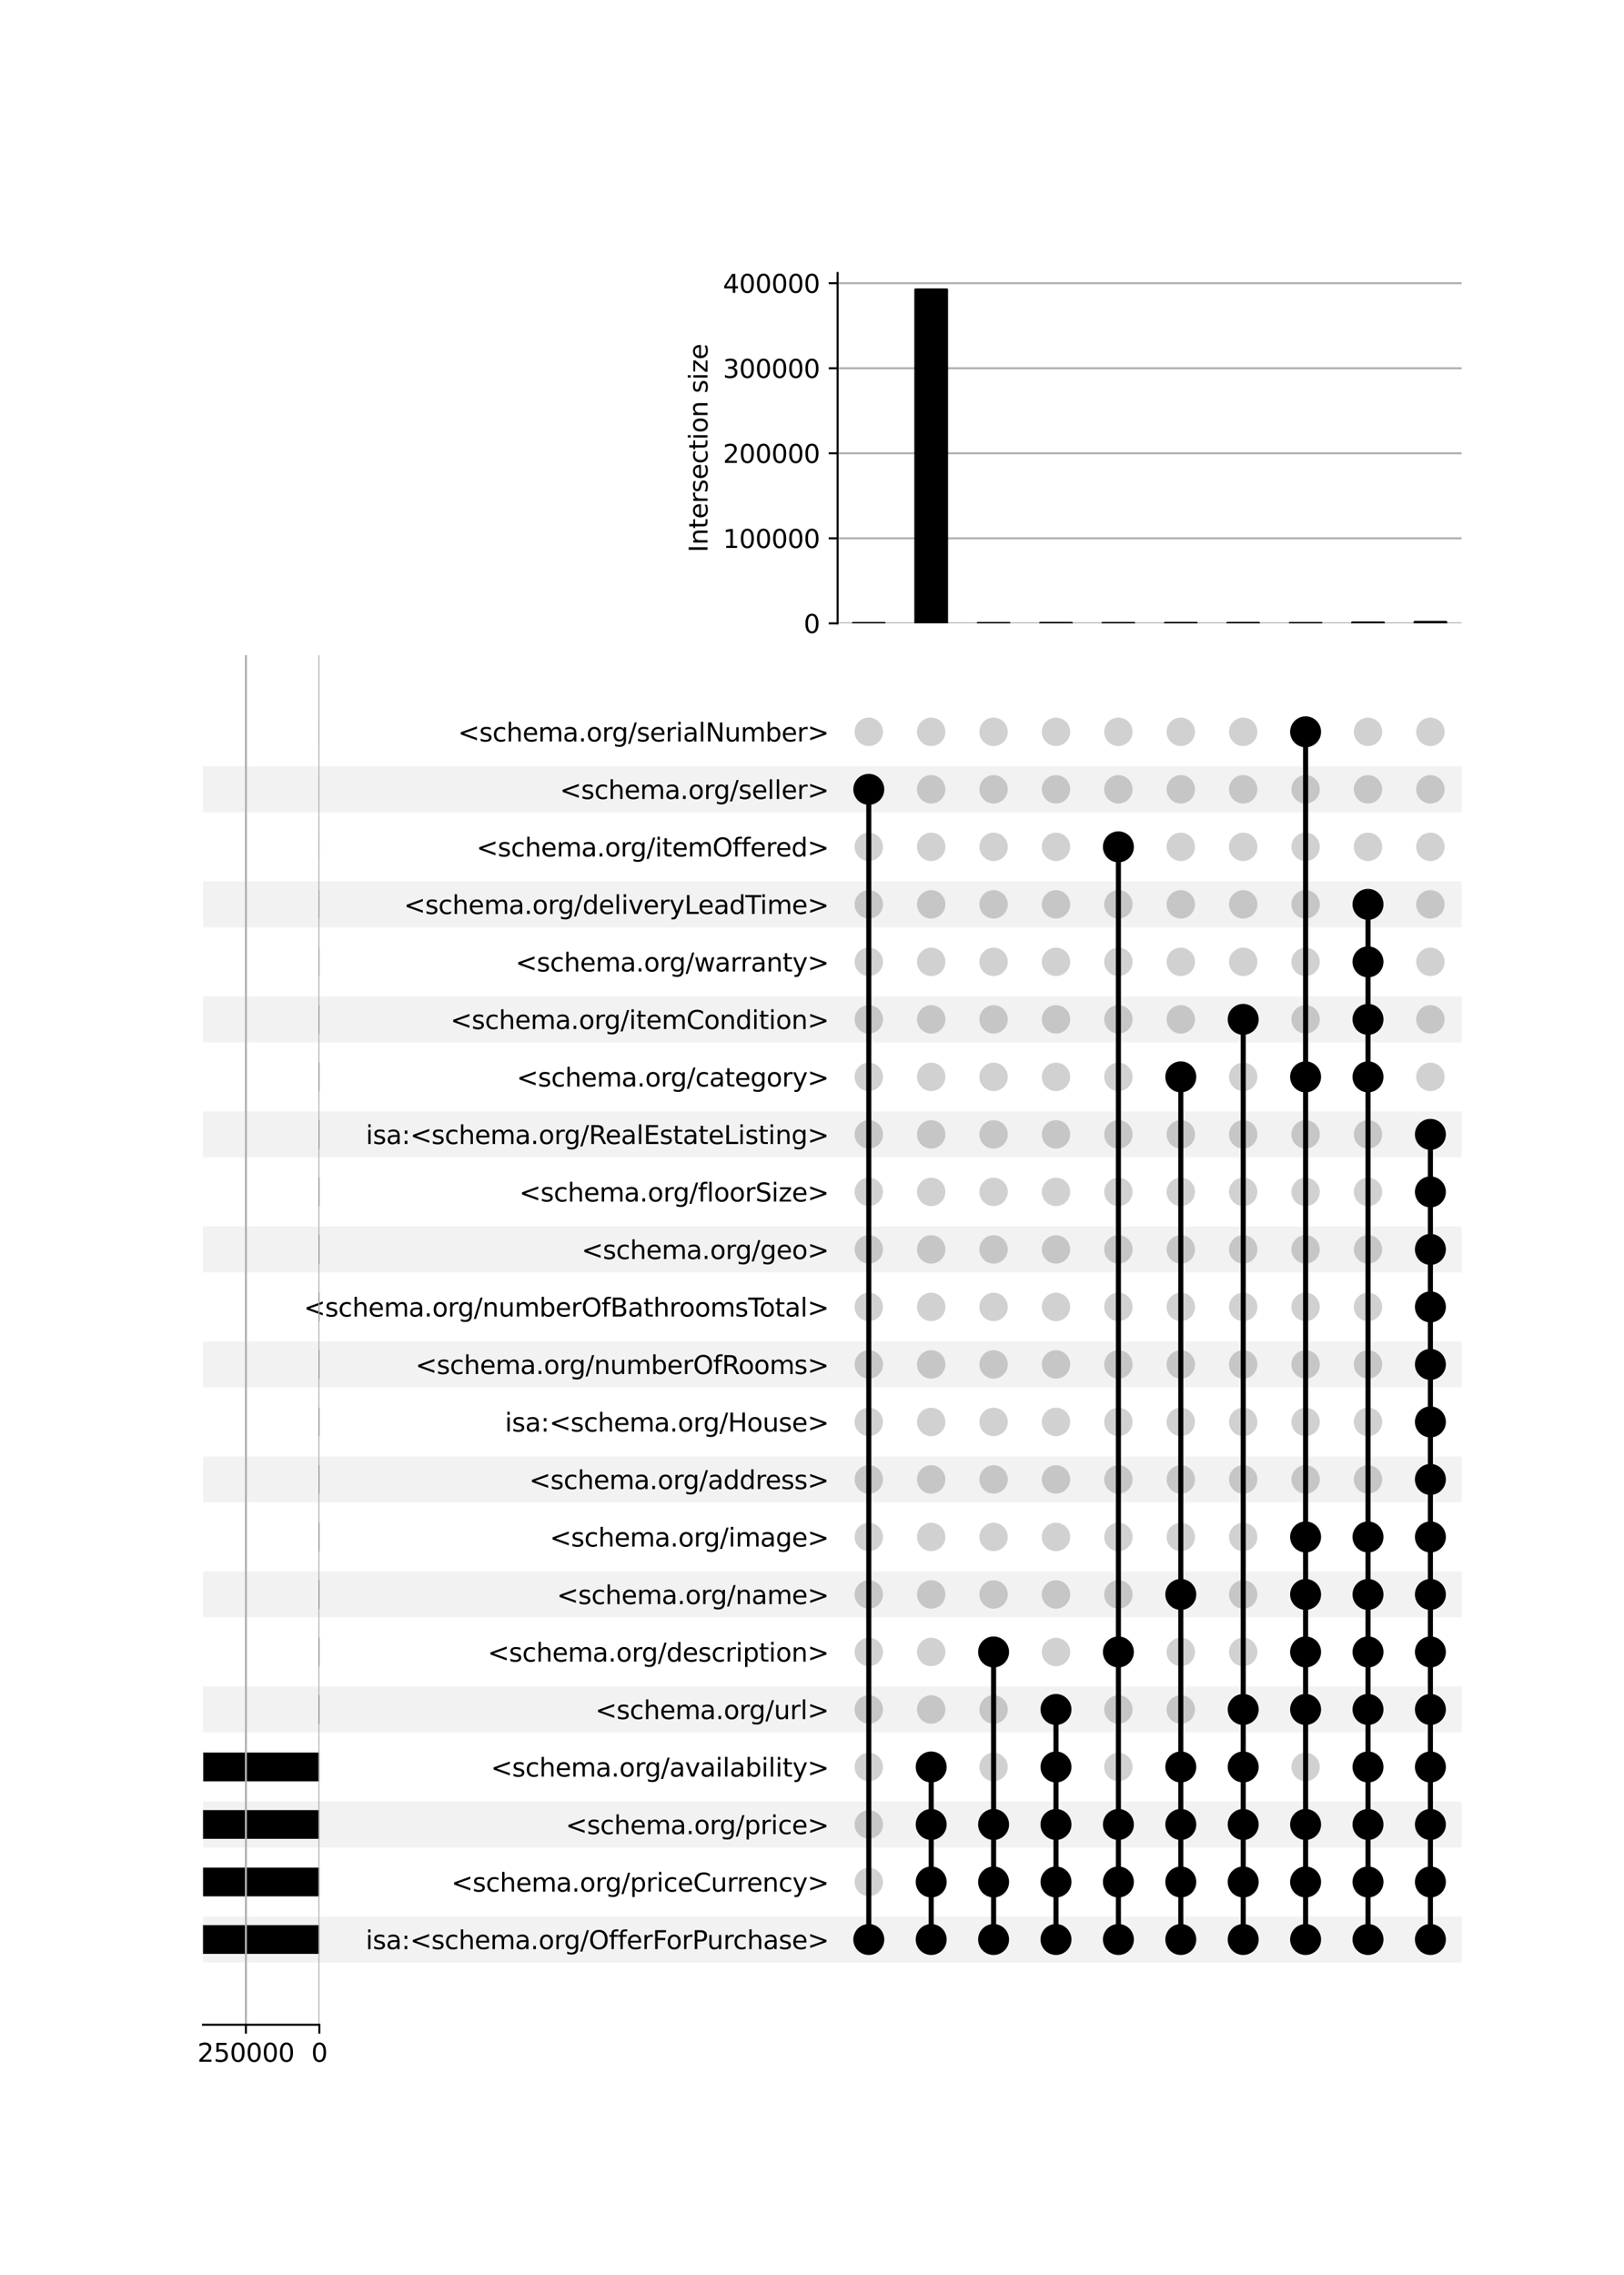 <?xml version="1.0" encoding="utf-8" standalone="no"?>
<!DOCTYPE svg PUBLIC "-//W3C//DTD SVG 1.1//EN"
  "http://www.w3.org/Graphics/SVG/1.1/DTD/svg11.dtd">
<svg xmlns:xlink="http://www.w3.org/1999/xlink" width="640pt" height="896pt" viewBox="0 0 640 896" xmlns="http://www.w3.org/2000/svg" version="1.1">
 <defs>
  <style type="text/css">*{stroke-linejoin: round; stroke-linecap: butt}</style>
 </defs>
 <g id="figure_1">
  <g id="patch_1">
   <path d="M 0 896 
L 640 896 
L 640 0 
L 0 0 
z
" style="fill: #ffffff"/>
  </g>
  <g id="axes_1">
   <g id="patch_2">
    <path d="M 80 772.922 
L 576 772.922 
L 576 754.803 
L 80 754.803 
z
" clip-path="url(#p85504ab562)" style="fill-opacity: 0.051"/>
   </g>
   <g id="patch_3">
    <path d="M 80 727.624 
L 576 727.624 
L 576 709.504 
L 80 709.504 
z
" clip-path="url(#p85504ab562)" style="fill-opacity: 0.051"/>
   </g>
   <g id="patch_4">
    <path d="M 80 682.325 
L 576 682.325 
L 576 664.206 
L 80 664.206 
z
" clip-path="url(#p85504ab562)" style="fill-opacity: 0.051"/>
   </g>
   <g id="patch_5">
    <path d="M 80 637.027 
L 576 637.027 
L 576 618.907 
L 80 618.907 
z
" clip-path="url(#p85504ab562)" style="fill-opacity: 0.051"/>
   </g>
   <g id="patch_6">
    <path d="M 80 591.728 
L 576 591.728 
L 576 573.609 
L 80 573.609 
z
" clip-path="url(#p85504ab562)" style="fill-opacity: 0.051"/>
   </g>
   <g id="patch_7">
    <path d="M 80 546.43 
L 576 546.43 
L 576 528.31 
L 80 528.31 
z
" clip-path="url(#p85504ab562)" style="fill-opacity: 0.051"/>
   </g>
   <g id="patch_8">
    <path d="M 80 501.131 
L 576 501.131 
L 576 483.012 
L 80 483.012 
z
" clip-path="url(#p85504ab562)" style="fill-opacity: 0.051"/>
   </g>
   <g id="patch_9">
    <path d="M 80 455.833 
L 576 455.833 
L 576 437.713 
L 80 437.713 
z
" clip-path="url(#p85504ab562)" style="fill-opacity: 0.051"/>
   </g>
   <g id="patch_10">
    <path d="M 80 410.534 
L 576 410.534 
L 576 392.415 
L 80 392.415 
z
" clip-path="url(#p85504ab562)" style="fill-opacity: 0.051"/>
   </g>
   <g id="patch_11">
    <path d="M 80 365.236 
L 576 365.236 
L 576 347.116 
L 80 347.116 
z
" clip-path="url(#p85504ab562)" style="fill-opacity: 0.051"/>
   </g>
   <g id="patch_12">
    <path d="M 80 319.937 
L 576 319.937 
L 576 301.818 
L 80 301.818 
z
" clip-path="url(#p85504ab562)" style="fill-opacity: 0.051"/>
   </g>
   <g id="matplotlib.axis_1"/>
   <g id="matplotlib.axis_2">
    <g id="ytick_1"/>
    <g id="ytick_2"/>
    <g id="ytick_3"/>
    <g id="ytick_4"/>
    <g id="ytick_5"/>
    <g id="ytick_6"/>
    <g id="ytick_7"/>
    <g id="ytick_8"/>
    <g id="ytick_9"/>
    <g id="ytick_10"/>
    <g id="ytick_11"/>
    <g id="ytick_12"/>
    <g id="ytick_13"/>
    <g id="ytick_14"/>
    <g id="ytick_15"/>
    <g id="ytick_16"/>
    <g id="ytick_17"/>
    <g id="ytick_18"/>
    <g id="ytick_19"/>
    <g id="ytick_20"/>
    <g id="ytick_21"/>
    <g id="ytick_22"/>
   </g>
  </g>
  <g id="axes_2">
   <g id="matplotlib.axis_3">
    <g id="ytick_23">
     <g id="line2d_1"/>
     <g id="text_1">
      <!-- isa:&lt;schema.org/OfferForPurchase&gt; -->
      <g transform="translate(144.123 767.662) scale(0.1 -0.1)">
       <defs>
        <path id="DejaVuSans-69" d="M 603 3500 
L 1178 3500 
L 1178 0 
L 603 0 
L 603 3500 
z
M 603 4863 
L 1178 4863 
L 1178 4134 
L 603 4134 
L 603 4863 
z
" transform="scale(0.016)"/>
        <path id="DejaVuSans-73" d="M 2834 3397 
L 2834 2853 
Q 2591 2978 2328 3040 
Q 2066 3103 1784 3103 
Q 1356 3103 1142 2972 
Q 928 2841 928 2578 
Q 928 2378 1081 2264 
Q 1234 2150 1697 2047 
L 1894 2003 
Q 2506 1872 2764 1633 
Q 3022 1394 3022 966 
Q 3022 478 2636 193 
Q 2250 -91 1575 -91 
Q 1294 -91 989 -36 
Q 684 19 347 128 
L 347 722 
Q 666 556 975 473 
Q 1284 391 1588 391 
Q 1994 391 2212 530 
Q 2431 669 2431 922 
Q 2431 1156 2273 1281 
Q 2116 1406 1581 1522 
L 1381 1569 
Q 847 1681 609 1914 
Q 372 2147 372 2553 
Q 372 3047 722 3315 
Q 1072 3584 1716 3584 
Q 2034 3584 2315 3537 
Q 2597 3491 2834 3397 
z
" transform="scale(0.016)"/>
        <path id="DejaVuSans-61" d="M 2194 1759 
Q 1497 1759 1228 1600 
Q 959 1441 959 1056 
Q 959 750 1161 570 
Q 1363 391 1709 391 
Q 2188 391 2477 730 
Q 2766 1069 2766 1631 
L 2766 1759 
L 2194 1759 
z
M 3341 1997 
L 3341 0 
L 2766 0 
L 2766 531 
Q 2569 213 2275 61 
Q 1981 -91 1556 -91 
Q 1019 -91 701 211 
Q 384 513 384 1019 
Q 384 1609 779 1909 
Q 1175 2209 1959 2209 
L 2766 2209 
L 2766 2266 
Q 2766 2663 2505 2880 
Q 2244 3097 1772 3097 
Q 1472 3097 1187 3025 
Q 903 2953 641 2809 
L 641 3341 
Q 956 3463 1253 3523 
Q 1550 3584 1831 3584 
Q 2591 3584 2966 3190 
Q 3341 2797 3341 1997 
z
" transform="scale(0.016)"/>
        <path id="DejaVuSans-3a" d="M 750 794 
L 1409 794 
L 1409 0 
L 750 0 
L 750 794 
z
M 750 3309 
L 1409 3309 
L 1409 2516 
L 750 2516 
L 750 3309 
z
" transform="scale(0.016)"/>
        <path id="DejaVuSans-3c" d="M 4684 3150 
L 1459 2003 
L 4684 863 
L 4684 294 
L 678 1747 
L 678 2266 
L 4684 3719 
L 4684 3150 
z
" transform="scale(0.016)"/>
        <path id="DejaVuSans-63" d="M 3122 3366 
L 3122 2828 
Q 2878 2963 2633 3030 
Q 2388 3097 2138 3097 
Q 1578 3097 1268 2742 
Q 959 2388 959 1747 
Q 959 1106 1268 751 
Q 1578 397 2138 397 
Q 2388 397 2633 464 
Q 2878 531 3122 666 
L 3122 134 
Q 2881 22 2623 -34 
Q 2366 -91 2075 -91 
Q 1284 -91 818 406 
Q 353 903 353 1747 
Q 353 2603 823 3093 
Q 1294 3584 2113 3584 
Q 2378 3584 2631 3529 
Q 2884 3475 3122 3366 
z
" transform="scale(0.016)"/>
        <path id="DejaVuSans-68" d="M 3513 2113 
L 3513 0 
L 2938 0 
L 2938 2094 
Q 2938 2591 2744 2837 
Q 2550 3084 2163 3084 
Q 1697 3084 1428 2787 
Q 1159 2491 1159 1978 
L 1159 0 
L 581 0 
L 581 4863 
L 1159 4863 
L 1159 2956 
Q 1366 3272 1645 3428 
Q 1925 3584 2291 3584 
Q 2894 3584 3203 3211 
Q 3513 2838 3513 2113 
z
" transform="scale(0.016)"/>
        <path id="DejaVuSans-65" d="M 3597 1894 
L 3597 1613 
L 953 1613 
Q 991 1019 1311 708 
Q 1631 397 2203 397 
Q 2534 397 2845 478 
Q 3156 559 3463 722 
L 3463 178 
Q 3153 47 2828 -22 
Q 2503 -91 2169 -91 
Q 1331 -91 842 396 
Q 353 884 353 1716 
Q 353 2575 817 3079 
Q 1281 3584 2069 3584 
Q 2775 3584 3186 3129 
Q 3597 2675 3597 1894 
z
M 3022 2063 
Q 3016 2534 2758 2815 
Q 2500 3097 2075 3097 
Q 1594 3097 1305 2825 
Q 1016 2553 972 2059 
L 3022 2063 
z
" transform="scale(0.016)"/>
        <path id="DejaVuSans-6d" d="M 3328 2828 
Q 3544 3216 3844 3400 
Q 4144 3584 4550 3584 
Q 5097 3584 5394 3201 
Q 5691 2819 5691 2113 
L 5691 0 
L 5113 0 
L 5113 2094 
Q 5113 2597 4934 2840 
Q 4756 3084 4391 3084 
Q 3944 3084 3684 2787 
Q 3425 2491 3425 1978 
L 3425 0 
L 2847 0 
L 2847 2094 
Q 2847 2600 2669 2842 
Q 2491 3084 2119 3084 
Q 1678 3084 1418 2786 
Q 1159 2488 1159 1978 
L 1159 0 
L 581 0 
L 581 3500 
L 1159 3500 
L 1159 2956 
Q 1356 3278 1631 3431 
Q 1906 3584 2284 3584 
Q 2666 3584 2933 3390 
Q 3200 3197 3328 2828 
z
" transform="scale(0.016)"/>
        <path id="DejaVuSans-2e" d="M 684 794 
L 1344 794 
L 1344 0 
L 684 0 
L 684 794 
z
" transform="scale(0.016)"/>
        <path id="DejaVuSans-6f" d="M 1959 3097 
Q 1497 3097 1228 2736 
Q 959 2375 959 1747 
Q 959 1119 1226 758 
Q 1494 397 1959 397 
Q 2419 397 2687 759 
Q 2956 1122 2956 1747 
Q 2956 2369 2687 2733 
Q 2419 3097 1959 3097 
z
M 1959 3584 
Q 2709 3584 3137 3096 
Q 3566 2609 3566 1747 
Q 3566 888 3137 398 
Q 2709 -91 1959 -91 
Q 1206 -91 779 398 
Q 353 888 353 1747 
Q 353 2609 779 3096 
Q 1206 3584 1959 3584 
z
" transform="scale(0.016)"/>
        <path id="DejaVuSans-72" d="M 2631 2963 
Q 2534 3019 2420 3045 
Q 2306 3072 2169 3072 
Q 1681 3072 1420 2755 
Q 1159 2438 1159 1844 
L 1159 0 
L 581 0 
L 581 3500 
L 1159 3500 
L 1159 2956 
Q 1341 3275 1631 3429 
Q 1922 3584 2338 3584 
Q 2397 3584 2469 3576 
Q 2541 3569 2628 3553 
L 2631 2963 
z
" transform="scale(0.016)"/>
        <path id="DejaVuSans-67" d="M 2906 1791 
Q 2906 2416 2648 2759 
Q 2391 3103 1925 3103 
Q 1463 3103 1205 2759 
Q 947 2416 947 1791 
Q 947 1169 1205 825 
Q 1463 481 1925 481 
Q 2391 481 2648 825 
Q 2906 1169 2906 1791 
z
M 3481 434 
Q 3481 -459 3084 -895 
Q 2688 -1331 1869 -1331 
Q 1566 -1331 1297 -1286 
Q 1028 -1241 775 -1147 
L 775 -588 
Q 1028 -725 1275 -790 
Q 1522 -856 1778 -856 
Q 2344 -856 2625 -561 
Q 2906 -266 2906 331 
L 2906 616 
Q 2728 306 2450 153 
Q 2172 0 1784 0 
Q 1141 0 747 490 
Q 353 981 353 1791 
Q 353 2603 747 3093 
Q 1141 3584 1784 3584 
Q 2172 3584 2450 3431 
Q 2728 3278 2906 2969 
L 2906 3500 
L 3481 3500 
L 3481 434 
z
" transform="scale(0.016)"/>
        <path id="DejaVuSans-2f" d="M 1625 4666 
L 2156 4666 
L 531 -594 
L 0 -594 
L 1625 4666 
z
" transform="scale(0.016)"/>
        <path id="DejaVuSans-4f" d="M 2522 4238 
Q 1834 4238 1429 3725 
Q 1025 3213 1025 2328 
Q 1025 1447 1429 934 
Q 1834 422 2522 422 
Q 3209 422 3611 934 
Q 4013 1447 4013 2328 
Q 4013 3213 3611 3725 
Q 3209 4238 2522 4238 
z
M 2522 4750 
Q 3503 4750 4090 4092 
Q 4678 3434 4678 2328 
Q 4678 1225 4090 567 
Q 3503 -91 2522 -91 
Q 1538 -91 948 565 
Q 359 1222 359 2328 
Q 359 3434 948 4092 
Q 1538 4750 2522 4750 
z
" transform="scale(0.016)"/>
        <path id="DejaVuSans-66" d="M 2375 4863 
L 2375 4384 
L 1825 4384 
Q 1516 4384 1395 4259 
Q 1275 4134 1275 3809 
L 1275 3500 
L 2222 3500 
L 2222 3053 
L 1275 3053 
L 1275 0 
L 697 0 
L 697 3053 
L 147 3053 
L 147 3500 
L 697 3500 
L 697 3744 
Q 697 4328 969 4595 
Q 1241 4863 1831 4863 
L 2375 4863 
z
" transform="scale(0.016)"/>
        <path id="DejaVuSans-46" d="M 628 4666 
L 3309 4666 
L 3309 4134 
L 1259 4134 
L 1259 2759 
L 3109 2759 
L 3109 2228 
L 1259 2228 
L 1259 0 
L 628 0 
L 628 4666 
z
" transform="scale(0.016)"/>
        <path id="DejaVuSans-50" d="M 1259 4147 
L 1259 2394 
L 2053 2394 
Q 2494 2394 2734 2622 
Q 2975 2850 2975 3272 
Q 2975 3691 2734 3919 
Q 2494 4147 2053 4147 
L 1259 4147 
z
M 628 4666 
L 2053 4666 
Q 2838 4666 3239 4311 
Q 3641 3956 3641 3272 
Q 3641 2581 3239 2228 
Q 2838 1875 2053 1875 
L 1259 1875 
L 1259 0 
L 628 0 
L 628 4666 
z
" transform="scale(0.016)"/>
        <path id="DejaVuSans-75" d="M 544 1381 
L 544 3500 
L 1119 3500 
L 1119 1403 
Q 1119 906 1312 657 
Q 1506 409 1894 409 
Q 2359 409 2629 706 
Q 2900 1003 2900 1516 
L 2900 3500 
L 3475 3500 
L 3475 0 
L 2900 0 
L 2900 538 
Q 2691 219 2414 64 
Q 2138 -91 1772 -91 
Q 1169 -91 856 284 
Q 544 659 544 1381 
z
M 1991 3584 
L 1991 3584 
z
" transform="scale(0.016)"/>
        <path id="DejaVuSans-3e" d="M 678 3150 
L 678 3719 
L 4684 2266 
L 4684 1747 
L 678 294 
L 678 863 
L 3897 2003 
L 678 3150 
z
" transform="scale(0.016)"/>
       </defs>
       <use xlink:href="#DejaVuSans-69"/>
       <use xlink:href="#DejaVuSans-73" x="27.783"/>
       <use xlink:href="#DejaVuSans-61" x="79.883"/>
       <use xlink:href="#DejaVuSans-3a" x="141.162"/>
       <use xlink:href="#DejaVuSans-3c" x="174.854"/>
       <use xlink:href="#DejaVuSans-73" x="258.643"/>
       <use xlink:href="#DejaVuSans-63" x="310.742"/>
       <use xlink:href="#DejaVuSans-68" x="365.723"/>
       <use xlink:href="#DejaVuSans-65" x="429.102"/>
       <use xlink:href="#DejaVuSans-6d" x="490.625"/>
       <use xlink:href="#DejaVuSans-61" x="588.037"/>
       <use xlink:href="#DejaVuSans-2e" x="649.316"/>
       <use xlink:href="#DejaVuSans-6f" x="681.104"/>
       <use xlink:href="#DejaVuSans-72" x="742.285"/>
       <use xlink:href="#DejaVuSans-67" x="781.648"/>
       <use xlink:href="#DejaVuSans-2f" x="845.125"/>
       <use xlink:href="#DejaVuSans-4f" x="878.816"/>
       <use xlink:href="#DejaVuSans-66" x="957.527"/>
       <use xlink:href="#DejaVuSans-66" x="992.732"/>
       <use xlink:href="#DejaVuSans-65" x="1027.938"/>
       <use xlink:href="#DejaVuSans-72" x="1089.461"/>
       <use xlink:href="#DejaVuSans-46" x="1130.574"/>
       <use xlink:href="#DejaVuSans-6f" x="1184.469"/>
       <use xlink:href="#DejaVuSans-72" x="1245.65"/>
       <use xlink:href="#DejaVuSans-50" x="1286.764"/>
       <use xlink:href="#DejaVuSans-75" x="1345.316"/>
       <use xlink:href="#DejaVuSans-72" x="1408.695"/>
       <use xlink:href="#DejaVuSans-63" x="1447.559"/>
       <use xlink:href="#DejaVuSans-68" x="1502.539"/>
       <use xlink:href="#DejaVuSans-61" x="1565.918"/>
       <use xlink:href="#DejaVuSans-73" x="1627.197"/>
       <use xlink:href="#DejaVuSans-65" x="1679.297"/>
       <use xlink:href="#DejaVuSans-3e" x="1740.82"/>
      </g>
     </g>
    </g>
    <g id="ytick_24">
     <g id="line2d_2"/>
     <g id="text_2">
      <!-- &lt;schema.org/priceCurrency&gt; -->
      <g transform="translate(177.868 745.012) scale(0.1 -0.1)">
       <defs>
        <path id="DejaVuSans-70" d="M 1159 525 
L 1159 -1331 
L 581 -1331 
L 581 3500 
L 1159 3500 
L 1159 2969 
Q 1341 3281 1617 3432 
Q 1894 3584 2278 3584 
Q 2916 3584 3314 3078 
Q 3713 2572 3713 1747 
Q 3713 922 3314 415 
Q 2916 -91 2278 -91 
Q 1894 -91 1617 61 
Q 1341 213 1159 525 
z
M 3116 1747 
Q 3116 2381 2855 2742 
Q 2594 3103 2138 3103 
Q 1681 3103 1420 2742 
Q 1159 2381 1159 1747 
Q 1159 1113 1420 752 
Q 1681 391 2138 391 
Q 2594 391 2855 752 
Q 3116 1113 3116 1747 
z
" transform="scale(0.016)"/>
        <path id="DejaVuSans-43" d="M 4122 4306 
L 4122 3641 
Q 3803 3938 3442 4084 
Q 3081 4231 2675 4231 
Q 1875 4231 1450 3742 
Q 1025 3253 1025 2328 
Q 1025 1406 1450 917 
Q 1875 428 2675 428 
Q 3081 428 3442 575 
Q 3803 722 4122 1019 
L 4122 359 
Q 3791 134 3420 21 
Q 3050 -91 2638 -91 
Q 1578 -91 968 557 
Q 359 1206 359 2328 
Q 359 3453 968 4101 
Q 1578 4750 2638 4750 
Q 3056 4750 3426 4639 
Q 3797 4528 4122 4306 
z
" transform="scale(0.016)"/>
        <path id="DejaVuSans-6e" d="M 3513 2113 
L 3513 0 
L 2938 0 
L 2938 2094 
Q 2938 2591 2744 2837 
Q 2550 3084 2163 3084 
Q 1697 3084 1428 2787 
Q 1159 2491 1159 1978 
L 1159 0 
L 581 0 
L 581 3500 
L 1159 3500 
L 1159 2956 
Q 1366 3272 1645 3428 
Q 1925 3584 2291 3584 
Q 2894 3584 3203 3211 
Q 3513 2838 3513 2113 
z
" transform="scale(0.016)"/>
        <path id="DejaVuSans-79" d="M 2059 -325 
Q 1816 -950 1584 -1140 
Q 1353 -1331 966 -1331 
L 506 -1331 
L 506 -850 
L 844 -850 
Q 1081 -850 1212 -737 
Q 1344 -625 1503 -206 
L 1606 56 
L 191 3500 
L 800 3500 
L 1894 763 
L 2988 3500 
L 3597 3500 
L 2059 -325 
z
" transform="scale(0.016)"/>
       </defs>
       <use xlink:href="#DejaVuSans-3c"/>
       <use xlink:href="#DejaVuSans-73" x="83.789"/>
       <use xlink:href="#DejaVuSans-63" x="135.889"/>
       <use xlink:href="#DejaVuSans-68" x="190.869"/>
       <use xlink:href="#DejaVuSans-65" x="254.248"/>
       <use xlink:href="#DejaVuSans-6d" x="315.771"/>
       <use xlink:href="#DejaVuSans-61" x="413.184"/>
       <use xlink:href="#DejaVuSans-2e" x="474.463"/>
       <use xlink:href="#DejaVuSans-6f" x="506.25"/>
       <use xlink:href="#DejaVuSans-72" x="567.432"/>
       <use xlink:href="#DejaVuSans-67" x="606.795"/>
       <use xlink:href="#DejaVuSans-2f" x="670.271"/>
       <use xlink:href="#DejaVuSans-70" x="703.963"/>
       <use xlink:href="#DejaVuSans-72" x="767.439"/>
       <use xlink:href="#DejaVuSans-69" x="808.553"/>
       <use xlink:href="#DejaVuSans-63" x="836.336"/>
       <use xlink:href="#DejaVuSans-65" x="891.316"/>
       <use xlink:href="#DejaVuSans-43" x="952.84"/>
       <use xlink:href="#DejaVuSans-75" x="1022.664"/>
       <use xlink:href="#DejaVuSans-72" x="1086.043"/>
       <use xlink:href="#DejaVuSans-72" x="1125.406"/>
       <use xlink:href="#DejaVuSans-65" x="1164.27"/>
       <use xlink:href="#DejaVuSans-6e" x="1225.793"/>
       <use xlink:href="#DejaVuSans-63" x="1289.172"/>
       <use xlink:href="#DejaVuSans-79" x="1344.152"/>
       <use xlink:href="#DejaVuSans-3e" x="1403.332"/>
      </g>
     </g>
    </g>
    <g id="ytick_25">
     <g id="line2d_3"/>
     <g id="text_3">
      <!-- &lt;schema.org/price&gt; -->
      <g transform="translate(222.918 722.363) scale(0.1 -0.1)">
       <use xlink:href="#DejaVuSans-3c"/>
       <use xlink:href="#DejaVuSans-73" x="83.789"/>
       <use xlink:href="#DejaVuSans-63" x="135.889"/>
       <use xlink:href="#DejaVuSans-68" x="190.869"/>
       <use xlink:href="#DejaVuSans-65" x="254.248"/>
       <use xlink:href="#DejaVuSans-6d" x="315.771"/>
       <use xlink:href="#DejaVuSans-61" x="413.184"/>
       <use xlink:href="#DejaVuSans-2e" x="474.463"/>
       <use xlink:href="#DejaVuSans-6f" x="506.25"/>
       <use xlink:href="#DejaVuSans-72" x="567.432"/>
       <use xlink:href="#DejaVuSans-67" x="606.795"/>
       <use xlink:href="#DejaVuSans-2f" x="670.271"/>
       <use xlink:href="#DejaVuSans-70" x="703.963"/>
       <use xlink:href="#DejaVuSans-72" x="767.439"/>
       <use xlink:href="#DejaVuSans-69" x="808.553"/>
       <use xlink:href="#DejaVuSans-63" x="836.336"/>
       <use xlink:href="#DejaVuSans-65" x="891.316"/>
       <use xlink:href="#DejaVuSans-3e" x="952.84"/>
      </g>
     </g>
    </g>
    <g id="ytick_26">
     <g id="line2d_4"/>
     <g id="text_4">
      <!-- &lt;schema.org/availability&gt; -->
      <g transform="translate(193.426 699.714) scale(0.1 -0.1)">
       <defs>
        <path id="DejaVuSans-76" d="M 191 3500 
L 800 3500 
L 1894 563 
L 2988 3500 
L 3597 3500 
L 2284 0 
L 1503 0 
L 191 3500 
z
" transform="scale(0.016)"/>
        <path id="DejaVuSans-6c" d="M 603 4863 
L 1178 4863 
L 1178 0 
L 603 0 
L 603 4863 
z
" transform="scale(0.016)"/>
        <path id="DejaVuSans-62" d="M 3116 1747 
Q 3116 2381 2855 2742 
Q 2594 3103 2138 3103 
Q 1681 3103 1420 2742 
Q 1159 2381 1159 1747 
Q 1159 1113 1420 752 
Q 1681 391 2138 391 
Q 2594 391 2855 752 
Q 3116 1113 3116 1747 
z
M 1159 2969 
Q 1341 3281 1617 3432 
Q 1894 3584 2278 3584 
Q 2916 3584 3314 3078 
Q 3713 2572 3713 1747 
Q 3713 922 3314 415 
Q 2916 -91 2278 -91 
Q 1894 -91 1617 61 
Q 1341 213 1159 525 
L 1159 0 
L 581 0 
L 581 4863 
L 1159 4863 
L 1159 2969 
z
" transform="scale(0.016)"/>
        <path id="DejaVuSans-74" d="M 1172 4494 
L 1172 3500 
L 2356 3500 
L 2356 3053 
L 1172 3053 
L 1172 1153 
Q 1172 725 1289 603 
Q 1406 481 1766 481 
L 2356 481 
L 2356 0 
L 1766 0 
Q 1100 0 847 248 
Q 594 497 594 1153 
L 594 3053 
L 172 3053 
L 172 3500 
L 594 3500 
L 594 4494 
L 1172 4494 
z
" transform="scale(0.016)"/>
       </defs>
       <use xlink:href="#DejaVuSans-3c"/>
       <use xlink:href="#DejaVuSans-73" x="83.789"/>
       <use xlink:href="#DejaVuSans-63" x="135.889"/>
       <use xlink:href="#DejaVuSans-68" x="190.869"/>
       <use xlink:href="#DejaVuSans-65" x="254.248"/>
       <use xlink:href="#DejaVuSans-6d" x="315.771"/>
       <use xlink:href="#DejaVuSans-61" x="413.184"/>
       <use xlink:href="#DejaVuSans-2e" x="474.463"/>
       <use xlink:href="#DejaVuSans-6f" x="506.25"/>
       <use xlink:href="#DejaVuSans-72" x="567.432"/>
       <use xlink:href="#DejaVuSans-67" x="606.795"/>
       <use xlink:href="#DejaVuSans-2f" x="670.271"/>
       <use xlink:href="#DejaVuSans-61" x="703.963"/>
       <use xlink:href="#DejaVuSans-76" x="765.242"/>
       <use xlink:href="#DejaVuSans-61" x="824.422"/>
       <use xlink:href="#DejaVuSans-69" x="885.701"/>
       <use xlink:href="#DejaVuSans-6c" x="913.484"/>
       <use xlink:href="#DejaVuSans-61" x="941.268"/>
       <use xlink:href="#DejaVuSans-62" x="1002.547"/>
       <use xlink:href="#DejaVuSans-69" x="1066.023"/>
       <use xlink:href="#DejaVuSans-6c" x="1093.807"/>
       <use xlink:href="#DejaVuSans-69" x="1121.59"/>
       <use xlink:href="#DejaVuSans-74" x="1149.373"/>
       <use xlink:href="#DejaVuSans-79" x="1188.582"/>
       <use xlink:href="#DejaVuSans-3e" x="1247.762"/>
      </g>
     </g>
    </g>
    <g id="ytick_27">
     <g id="line2d_5"/>
     <g id="text_5">
      <!-- &lt;schema.org/url&gt; -->
      <g transform="translate(234.581 677.065) scale(0.1 -0.1)">
       <use xlink:href="#DejaVuSans-3c"/>
       <use xlink:href="#DejaVuSans-73" x="83.789"/>
       <use xlink:href="#DejaVuSans-63" x="135.889"/>
       <use xlink:href="#DejaVuSans-68" x="190.869"/>
       <use xlink:href="#DejaVuSans-65" x="254.248"/>
       <use xlink:href="#DejaVuSans-6d" x="315.771"/>
       <use xlink:href="#DejaVuSans-61" x="413.184"/>
       <use xlink:href="#DejaVuSans-2e" x="474.463"/>
       <use xlink:href="#DejaVuSans-6f" x="506.25"/>
       <use xlink:href="#DejaVuSans-72" x="567.432"/>
       <use xlink:href="#DejaVuSans-67" x="606.795"/>
       <use xlink:href="#DejaVuSans-2f" x="670.271"/>
       <use xlink:href="#DejaVuSans-75" x="703.963"/>
       <use xlink:href="#DejaVuSans-72" x="767.342"/>
       <use xlink:href="#DejaVuSans-6c" x="808.455"/>
       <use xlink:href="#DejaVuSans-3e" x="836.238"/>
      </g>
     </g>
    </g>
    <g id="ytick_28">
     <g id="line2d_6"/>
     <g id="text_6">
      <!-- &lt;schema.org/description&gt; -->
      <g transform="translate(192.206 654.415) scale(0.1 -0.1)">
       <defs>
        <path id="DejaVuSans-64" d="M 2906 2969 
L 2906 4863 
L 3481 4863 
L 3481 0 
L 2906 0 
L 2906 525 
Q 2725 213 2448 61 
Q 2172 -91 1784 -91 
Q 1150 -91 751 415 
Q 353 922 353 1747 
Q 353 2572 751 3078 
Q 1150 3584 1784 3584 
Q 2172 3584 2448 3432 
Q 2725 3281 2906 2969 
z
M 947 1747 
Q 947 1113 1208 752 
Q 1469 391 1925 391 
Q 2381 391 2643 752 
Q 2906 1113 2906 1747 
Q 2906 2381 2643 2742 
Q 2381 3103 1925 3103 
Q 1469 3103 1208 2742 
Q 947 2381 947 1747 
z
" transform="scale(0.016)"/>
       </defs>
       <use xlink:href="#DejaVuSans-3c"/>
       <use xlink:href="#DejaVuSans-73" x="83.789"/>
       <use xlink:href="#DejaVuSans-63" x="135.889"/>
       <use xlink:href="#DejaVuSans-68" x="190.869"/>
       <use xlink:href="#DejaVuSans-65" x="254.248"/>
       <use xlink:href="#DejaVuSans-6d" x="315.771"/>
       <use xlink:href="#DejaVuSans-61" x="413.184"/>
       <use xlink:href="#DejaVuSans-2e" x="474.463"/>
       <use xlink:href="#DejaVuSans-6f" x="506.25"/>
       <use xlink:href="#DejaVuSans-72" x="567.432"/>
       <use xlink:href="#DejaVuSans-67" x="606.795"/>
       <use xlink:href="#DejaVuSans-2f" x="670.271"/>
       <use xlink:href="#DejaVuSans-64" x="703.963"/>
       <use xlink:href="#DejaVuSans-65" x="767.439"/>
       <use xlink:href="#DejaVuSans-73" x="828.963"/>
       <use xlink:href="#DejaVuSans-63" x="881.062"/>
       <use xlink:href="#DejaVuSans-72" x="936.043"/>
       <use xlink:href="#DejaVuSans-69" x="977.156"/>
       <use xlink:href="#DejaVuSans-70" x="1004.939"/>
       <use xlink:href="#DejaVuSans-74" x="1068.416"/>
       <use xlink:href="#DejaVuSans-69" x="1107.625"/>
       <use xlink:href="#DejaVuSans-6f" x="1135.408"/>
       <use xlink:href="#DejaVuSans-6e" x="1196.59"/>
       <use xlink:href="#DejaVuSans-3e" x="1259.969"/>
      </g>
     </g>
    </g>
    <g id="ytick_29">
     <g id="line2d_7"/>
     <g id="text_7">
      <!-- &lt;schema.org/name&gt; -->
      <g transform="translate(219.448 631.766) scale(0.1 -0.1)">
       <use xlink:href="#DejaVuSans-3c"/>
       <use xlink:href="#DejaVuSans-73" x="83.789"/>
       <use xlink:href="#DejaVuSans-63" x="135.889"/>
       <use xlink:href="#DejaVuSans-68" x="190.869"/>
       <use xlink:href="#DejaVuSans-65" x="254.248"/>
       <use xlink:href="#DejaVuSans-6d" x="315.771"/>
       <use xlink:href="#DejaVuSans-61" x="413.184"/>
       <use xlink:href="#DejaVuSans-2e" x="474.463"/>
       <use xlink:href="#DejaVuSans-6f" x="506.25"/>
       <use xlink:href="#DejaVuSans-72" x="567.432"/>
       <use xlink:href="#DejaVuSans-67" x="606.795"/>
       <use xlink:href="#DejaVuSans-2f" x="670.271"/>
       <use xlink:href="#DejaVuSans-6e" x="703.963"/>
       <use xlink:href="#DejaVuSans-61" x="767.342"/>
       <use xlink:href="#DejaVuSans-6d" x="828.621"/>
       <use xlink:href="#DejaVuSans-65" x="926.033"/>
       <use xlink:href="#DejaVuSans-3e" x="987.557"/>
      </g>
     </g>
    </g>
    <g id="ytick_30">
     <g id="line2d_8"/>
     <g id="text_8">
      <!-- &lt;schema.org/image&gt; -->
      <g transform="translate(216.659 609.117) scale(0.1 -0.1)">
       <use xlink:href="#DejaVuSans-3c"/>
       <use xlink:href="#DejaVuSans-73" x="83.789"/>
       <use xlink:href="#DejaVuSans-63" x="135.889"/>
       <use xlink:href="#DejaVuSans-68" x="190.869"/>
       <use xlink:href="#DejaVuSans-65" x="254.248"/>
       <use xlink:href="#DejaVuSans-6d" x="315.771"/>
       <use xlink:href="#DejaVuSans-61" x="413.184"/>
       <use xlink:href="#DejaVuSans-2e" x="474.463"/>
       <use xlink:href="#DejaVuSans-6f" x="506.25"/>
       <use xlink:href="#DejaVuSans-72" x="567.432"/>
       <use xlink:href="#DejaVuSans-67" x="606.795"/>
       <use xlink:href="#DejaVuSans-2f" x="670.271"/>
       <use xlink:href="#DejaVuSans-69" x="703.963"/>
       <use xlink:href="#DejaVuSans-6d" x="731.746"/>
       <use xlink:href="#DejaVuSans-61" x="829.158"/>
       <use xlink:href="#DejaVuSans-67" x="890.438"/>
       <use xlink:href="#DejaVuSans-65" x="953.914"/>
       <use xlink:href="#DejaVuSans-3e" x="1015.438"/>
      </g>
     </g>
    </g>
    <g id="ytick_31">
     <g id="line2d_9"/>
     <g id="text_9">
      <!-- &lt;schema.org/address&gt; -->
      <g transform="translate(208.525 586.468) scale(0.1 -0.1)">
       <use xlink:href="#DejaVuSans-3c"/>
       <use xlink:href="#DejaVuSans-73" x="83.789"/>
       <use xlink:href="#DejaVuSans-63" x="135.889"/>
       <use xlink:href="#DejaVuSans-68" x="190.869"/>
       <use xlink:href="#DejaVuSans-65" x="254.248"/>
       <use xlink:href="#DejaVuSans-6d" x="315.771"/>
       <use xlink:href="#DejaVuSans-61" x="413.184"/>
       <use xlink:href="#DejaVuSans-2e" x="474.463"/>
       <use xlink:href="#DejaVuSans-6f" x="506.25"/>
       <use xlink:href="#DejaVuSans-72" x="567.432"/>
       <use xlink:href="#DejaVuSans-67" x="606.795"/>
       <use xlink:href="#DejaVuSans-2f" x="670.271"/>
       <use xlink:href="#DejaVuSans-61" x="703.963"/>
       <use xlink:href="#DejaVuSans-64" x="765.242"/>
       <use xlink:href="#DejaVuSans-64" x="828.719"/>
       <use xlink:href="#DejaVuSans-72" x="892.195"/>
       <use xlink:href="#DejaVuSans-65" x="931.059"/>
       <use xlink:href="#DejaVuSans-73" x="992.582"/>
       <use xlink:href="#DejaVuSans-73" x="1044.682"/>
       <use xlink:href="#DejaVuSans-3e" x="1096.781"/>
      </g>
     </g>
    </g>
    <g id="ytick_32">
     <g id="line2d_10"/>
     <g id="text_10">
      <!-- isa:&lt;schema.org/House&gt; -->
      <g transform="translate(198.984 563.818) scale(0.1 -0.1)">
       <defs>
        <path id="DejaVuSans-48" d="M 628 4666 
L 1259 4666 
L 1259 2753 
L 3553 2753 
L 3553 4666 
L 4184 4666 
L 4184 0 
L 3553 0 
L 3553 2222 
L 1259 2222 
L 1259 0 
L 628 0 
L 628 4666 
z
" transform="scale(0.016)"/>
       </defs>
       <use xlink:href="#DejaVuSans-69"/>
       <use xlink:href="#DejaVuSans-73" x="27.783"/>
       <use xlink:href="#DejaVuSans-61" x="79.883"/>
       <use xlink:href="#DejaVuSans-3a" x="141.162"/>
       <use xlink:href="#DejaVuSans-3c" x="174.854"/>
       <use xlink:href="#DejaVuSans-73" x="258.643"/>
       <use xlink:href="#DejaVuSans-63" x="310.742"/>
       <use xlink:href="#DejaVuSans-68" x="365.723"/>
       <use xlink:href="#DejaVuSans-65" x="429.102"/>
       <use xlink:href="#DejaVuSans-6d" x="490.625"/>
       <use xlink:href="#DejaVuSans-61" x="588.037"/>
       <use xlink:href="#DejaVuSans-2e" x="649.316"/>
       <use xlink:href="#DejaVuSans-6f" x="681.104"/>
       <use xlink:href="#DejaVuSans-72" x="742.285"/>
       <use xlink:href="#DejaVuSans-67" x="781.648"/>
       <use xlink:href="#DejaVuSans-2f" x="845.125"/>
       <use xlink:href="#DejaVuSans-48" x="878.816"/>
       <use xlink:href="#DejaVuSans-6f" x="954.012"/>
       <use xlink:href="#DejaVuSans-75" x="1015.193"/>
       <use xlink:href="#DejaVuSans-73" x="1078.572"/>
       <use xlink:href="#DejaVuSans-65" x="1130.672"/>
       <use xlink:href="#DejaVuSans-3e" x="1192.195"/>
      </g>
     </g>
    </g>
    <g id="ytick_33">
     <g id="line2d_11"/>
     <g id="text_11">
      <!-- &lt;schema.org/numberOfRooms&gt; -->
      <g transform="translate(163.701 541.169) scale(0.1 -0.1)">
       <defs>
        <path id="DejaVuSans-52" d="M 2841 2188 
Q 3044 2119 3236 1894 
Q 3428 1669 3622 1275 
L 4263 0 
L 3584 0 
L 2988 1197 
Q 2756 1666 2539 1819 
Q 2322 1972 1947 1972 
L 1259 1972 
L 1259 0 
L 628 0 
L 628 4666 
L 2053 4666 
Q 2853 4666 3247 4331 
Q 3641 3997 3641 3322 
Q 3641 2881 3436 2590 
Q 3231 2300 2841 2188 
z
M 1259 4147 
L 1259 2491 
L 2053 2491 
Q 2509 2491 2742 2702 
Q 2975 2913 2975 3322 
Q 2975 3731 2742 3939 
Q 2509 4147 2053 4147 
L 1259 4147 
z
" transform="scale(0.016)"/>
       </defs>
       <use xlink:href="#DejaVuSans-3c"/>
       <use xlink:href="#DejaVuSans-73" x="83.789"/>
       <use xlink:href="#DejaVuSans-63" x="135.889"/>
       <use xlink:href="#DejaVuSans-68" x="190.869"/>
       <use xlink:href="#DejaVuSans-65" x="254.248"/>
       <use xlink:href="#DejaVuSans-6d" x="315.771"/>
       <use xlink:href="#DejaVuSans-61" x="413.184"/>
       <use xlink:href="#DejaVuSans-2e" x="474.463"/>
       <use xlink:href="#DejaVuSans-6f" x="506.25"/>
       <use xlink:href="#DejaVuSans-72" x="567.432"/>
       <use xlink:href="#DejaVuSans-67" x="606.795"/>
       <use xlink:href="#DejaVuSans-2f" x="670.271"/>
       <use xlink:href="#DejaVuSans-6e" x="703.963"/>
       <use xlink:href="#DejaVuSans-75" x="767.342"/>
       <use xlink:href="#DejaVuSans-6d" x="830.721"/>
       <use xlink:href="#DejaVuSans-62" x="928.133"/>
       <use xlink:href="#DejaVuSans-65" x="991.609"/>
       <use xlink:href="#DejaVuSans-72" x="1053.133"/>
       <use xlink:href="#DejaVuSans-4f" x="1094.246"/>
       <use xlink:href="#DejaVuSans-66" x="1172.957"/>
       <use xlink:href="#DejaVuSans-52" x="1208.162"/>
       <use xlink:href="#DejaVuSans-6f" x="1273.145"/>
       <use xlink:href="#DejaVuSans-6f" x="1334.326"/>
       <use xlink:href="#DejaVuSans-6d" x="1395.508"/>
       <use xlink:href="#DejaVuSans-73" x="1492.92"/>
       <use xlink:href="#DejaVuSans-3e" x="1545.02"/>
      </g>
     </g>
    </g>
    <g id="ytick_34">
     <g id="line2d_12"/>
     <g id="text_12">
      <!-- &lt;schema.org/numberOfBathroomsTotal&gt; -->
      <g transform="translate(119.714 518.52) scale(0.1 -0.1)">
       <defs>
        <path id="DejaVuSans-42" d="M 1259 2228 
L 1259 519 
L 2272 519 
Q 2781 519 3026 730 
Q 3272 941 3272 1375 
Q 3272 1813 3026 2020 
Q 2781 2228 2272 2228 
L 1259 2228 
z
M 1259 4147 
L 1259 2741 
L 2194 2741 
Q 2656 2741 2882 2914 
Q 3109 3088 3109 3444 
Q 3109 3797 2882 3972 
Q 2656 4147 2194 4147 
L 1259 4147 
z
M 628 4666 
L 2241 4666 
Q 2963 4666 3353 4366 
Q 3744 4066 3744 3513 
Q 3744 3084 3544 2831 
Q 3344 2578 2956 2516 
Q 3422 2416 3680 2098 
Q 3938 1781 3938 1306 
Q 3938 681 3513 340 
Q 3088 0 2303 0 
L 628 0 
L 628 4666 
z
" transform="scale(0.016)"/>
        <path id="DejaVuSans-54" d="M -19 4666 
L 3928 4666 
L 3928 4134 
L 2272 4134 
L 2272 0 
L 1638 0 
L 1638 4134 
L -19 4134 
L -19 4666 
z
" transform="scale(0.016)"/>
       </defs>
       <use xlink:href="#DejaVuSans-3c"/>
       <use xlink:href="#DejaVuSans-73" x="83.789"/>
       <use xlink:href="#DejaVuSans-63" x="135.889"/>
       <use xlink:href="#DejaVuSans-68" x="190.869"/>
       <use xlink:href="#DejaVuSans-65" x="254.248"/>
       <use xlink:href="#DejaVuSans-6d" x="315.771"/>
       <use xlink:href="#DejaVuSans-61" x="413.184"/>
       <use xlink:href="#DejaVuSans-2e" x="474.463"/>
       <use xlink:href="#DejaVuSans-6f" x="506.25"/>
       <use xlink:href="#DejaVuSans-72" x="567.432"/>
       <use xlink:href="#DejaVuSans-67" x="606.795"/>
       <use xlink:href="#DejaVuSans-2f" x="670.271"/>
       <use xlink:href="#DejaVuSans-6e" x="703.963"/>
       <use xlink:href="#DejaVuSans-75" x="767.342"/>
       <use xlink:href="#DejaVuSans-6d" x="830.721"/>
       <use xlink:href="#DejaVuSans-62" x="928.133"/>
       <use xlink:href="#DejaVuSans-65" x="991.609"/>
       <use xlink:href="#DejaVuSans-72" x="1053.133"/>
       <use xlink:href="#DejaVuSans-4f" x="1094.246"/>
       <use xlink:href="#DejaVuSans-66" x="1172.957"/>
       <use xlink:href="#DejaVuSans-42" x="1208.162"/>
       <use xlink:href="#DejaVuSans-61" x="1276.766"/>
       <use xlink:href="#DejaVuSans-74" x="1338.045"/>
       <use xlink:href="#DejaVuSans-68" x="1377.254"/>
       <use xlink:href="#DejaVuSans-72" x="1440.633"/>
       <use xlink:href="#DejaVuSans-6f" x="1479.496"/>
       <use xlink:href="#DejaVuSans-6f" x="1540.678"/>
       <use xlink:href="#DejaVuSans-6d" x="1601.859"/>
       <use xlink:href="#DejaVuSans-73" x="1699.271"/>
       <use xlink:href="#DejaVuSans-54" x="1751.371"/>
       <use xlink:href="#DejaVuSans-6f" x="1795.455"/>
       <use xlink:href="#DejaVuSans-74" x="1856.637"/>
       <use xlink:href="#DejaVuSans-61" x="1895.846"/>
       <use xlink:href="#DejaVuSans-6c" x="1957.125"/>
       <use xlink:href="#DejaVuSans-3e" x="1984.908"/>
      </g>
     </g>
    </g>
    <g id="ytick_35">
     <g id="line2d_13"/>
     <g id="text_13">
      <!-- &lt;schema.org/geo&gt; -->
      <g transform="translate(229.187 495.871) scale(0.1 -0.1)">
       <use xlink:href="#DejaVuSans-3c"/>
       <use xlink:href="#DejaVuSans-73" x="83.789"/>
       <use xlink:href="#DejaVuSans-63" x="135.889"/>
       <use xlink:href="#DejaVuSans-68" x="190.869"/>
       <use xlink:href="#DejaVuSans-65" x="254.248"/>
       <use xlink:href="#DejaVuSans-6d" x="315.771"/>
       <use xlink:href="#DejaVuSans-61" x="413.184"/>
       <use xlink:href="#DejaVuSans-2e" x="474.463"/>
       <use xlink:href="#DejaVuSans-6f" x="506.25"/>
       <use xlink:href="#DejaVuSans-72" x="567.432"/>
       <use xlink:href="#DejaVuSans-67" x="606.795"/>
       <use xlink:href="#DejaVuSans-2f" x="670.271"/>
       <use xlink:href="#DejaVuSans-67" x="703.963"/>
       <use xlink:href="#DejaVuSans-65" x="767.439"/>
       <use xlink:href="#DejaVuSans-6f" x="828.963"/>
       <use xlink:href="#DejaVuSans-3e" x="890.145"/>
      </g>
     </g>
    </g>
    <g id="ytick_36">
     <g id="line2d_14"/>
     <g id="text_14">
      <!-- &lt;schema.org/floorSize&gt; -->
      <g transform="translate(204.632 473.221) scale(0.1 -0.1)">
       <defs>
        <path id="DejaVuSans-53" d="M 3425 4513 
L 3425 3897 
Q 3066 4069 2747 4153 
Q 2428 4238 2131 4238 
Q 1616 4238 1336 4038 
Q 1056 3838 1056 3469 
Q 1056 3159 1242 3001 
Q 1428 2844 1947 2747 
L 2328 2669 
Q 3034 2534 3370 2195 
Q 3706 1856 3706 1288 
Q 3706 609 3251 259 
Q 2797 -91 1919 -91 
Q 1588 -91 1214 -16 
Q 841 59 441 206 
L 441 856 
Q 825 641 1194 531 
Q 1563 422 1919 422 
Q 2459 422 2753 634 
Q 3047 847 3047 1241 
Q 3047 1584 2836 1778 
Q 2625 1972 2144 2069 
L 1759 2144 
Q 1053 2284 737 2584 
Q 422 2884 422 3419 
Q 422 4038 858 4394 
Q 1294 4750 2059 4750 
Q 2388 4750 2728 4690 
Q 3069 4631 3425 4513 
z
" transform="scale(0.016)"/>
        <path id="DejaVuSans-7a" d="M 353 3500 
L 3084 3500 
L 3084 2975 
L 922 459 
L 3084 459 
L 3084 0 
L 275 0 
L 275 525 
L 2438 3041 
L 353 3041 
L 353 3500 
z
" transform="scale(0.016)"/>
       </defs>
       <use xlink:href="#DejaVuSans-3c"/>
       <use xlink:href="#DejaVuSans-73" x="83.789"/>
       <use xlink:href="#DejaVuSans-63" x="135.889"/>
       <use xlink:href="#DejaVuSans-68" x="190.869"/>
       <use xlink:href="#DejaVuSans-65" x="254.248"/>
       <use xlink:href="#DejaVuSans-6d" x="315.771"/>
       <use xlink:href="#DejaVuSans-61" x="413.184"/>
       <use xlink:href="#DejaVuSans-2e" x="474.463"/>
       <use xlink:href="#DejaVuSans-6f" x="506.25"/>
       <use xlink:href="#DejaVuSans-72" x="567.432"/>
       <use xlink:href="#DejaVuSans-67" x="606.795"/>
       <use xlink:href="#DejaVuSans-2f" x="670.271"/>
       <use xlink:href="#DejaVuSans-66" x="703.963"/>
       <use xlink:href="#DejaVuSans-6c" x="739.168"/>
       <use xlink:href="#DejaVuSans-6f" x="766.951"/>
       <use xlink:href="#DejaVuSans-6f" x="828.133"/>
       <use xlink:href="#DejaVuSans-72" x="889.314"/>
       <use xlink:href="#DejaVuSans-53" x="930.428"/>
       <use xlink:href="#DejaVuSans-69" x="993.904"/>
       <use xlink:href="#DejaVuSans-7a" x="1021.688"/>
       <use xlink:href="#DejaVuSans-65" x="1074.178"/>
       <use xlink:href="#DejaVuSans-3e" x="1135.701"/>
      </g>
     </g>
    </g>
    <g id="ytick_37">
     <g id="line2d_15"/>
     <g id="text_15">
      <!-- isa:&lt;schema.org/RealEstateListing&gt; -->
      <g transform="translate(144.172 450.572) scale(0.1 -0.1)">
       <defs>
        <path id="DejaVuSans-45" d="M 628 4666 
L 3578 4666 
L 3578 4134 
L 1259 4134 
L 1259 2753 
L 3481 2753 
L 3481 2222 
L 1259 2222 
L 1259 531 
L 3634 531 
L 3634 0 
L 628 0 
L 628 4666 
z
" transform="scale(0.016)"/>
        <path id="DejaVuSans-4c" d="M 628 4666 
L 1259 4666 
L 1259 531 
L 3531 531 
L 3531 0 
L 628 0 
L 628 4666 
z
" transform="scale(0.016)"/>
       </defs>
       <use xlink:href="#DejaVuSans-69"/>
       <use xlink:href="#DejaVuSans-73" x="27.783"/>
       <use xlink:href="#DejaVuSans-61" x="79.883"/>
       <use xlink:href="#DejaVuSans-3a" x="141.162"/>
       <use xlink:href="#DejaVuSans-3c" x="174.854"/>
       <use xlink:href="#DejaVuSans-73" x="258.643"/>
       <use xlink:href="#DejaVuSans-63" x="310.742"/>
       <use xlink:href="#DejaVuSans-68" x="365.723"/>
       <use xlink:href="#DejaVuSans-65" x="429.102"/>
       <use xlink:href="#DejaVuSans-6d" x="490.625"/>
       <use xlink:href="#DejaVuSans-61" x="588.037"/>
       <use xlink:href="#DejaVuSans-2e" x="649.316"/>
       <use xlink:href="#DejaVuSans-6f" x="681.104"/>
       <use xlink:href="#DejaVuSans-72" x="742.285"/>
       <use xlink:href="#DejaVuSans-67" x="781.648"/>
       <use xlink:href="#DejaVuSans-2f" x="845.125"/>
       <use xlink:href="#DejaVuSans-52" x="878.816"/>
       <use xlink:href="#DejaVuSans-65" x="943.799"/>
       <use xlink:href="#DejaVuSans-61" x="1005.322"/>
       <use xlink:href="#DejaVuSans-6c" x="1066.602"/>
       <use xlink:href="#DejaVuSans-45" x="1094.385"/>
       <use xlink:href="#DejaVuSans-73" x="1157.568"/>
       <use xlink:href="#DejaVuSans-74" x="1209.668"/>
       <use xlink:href="#DejaVuSans-61" x="1248.877"/>
       <use xlink:href="#DejaVuSans-74" x="1310.156"/>
       <use xlink:href="#DejaVuSans-65" x="1349.365"/>
       <use xlink:href="#DejaVuSans-4c" x="1410.889"/>
       <use xlink:href="#DejaVuSans-69" x="1466.602"/>
       <use xlink:href="#DejaVuSans-73" x="1494.385"/>
       <use xlink:href="#DejaVuSans-74" x="1546.484"/>
       <use xlink:href="#DejaVuSans-69" x="1585.693"/>
       <use xlink:href="#DejaVuSans-6e" x="1613.477"/>
       <use xlink:href="#DejaVuSans-67" x="1676.855"/>
       <use xlink:href="#DejaVuSans-3e" x="1740.332"/>
      </g>
     </g>
    </g>
    <g id="ytick_38">
     <g id="line2d_16"/>
     <g id="text_16">
      <!-- &lt;schema.org/category&gt; -->
      <g transform="translate(203.611 427.923) scale(0.1 -0.1)">
       <use xlink:href="#DejaVuSans-3c"/>
       <use xlink:href="#DejaVuSans-73" x="83.789"/>
       <use xlink:href="#DejaVuSans-63" x="135.889"/>
       <use xlink:href="#DejaVuSans-68" x="190.869"/>
       <use xlink:href="#DejaVuSans-65" x="254.248"/>
       <use xlink:href="#DejaVuSans-6d" x="315.771"/>
       <use xlink:href="#DejaVuSans-61" x="413.184"/>
       <use xlink:href="#DejaVuSans-2e" x="474.463"/>
       <use xlink:href="#DejaVuSans-6f" x="506.25"/>
       <use xlink:href="#DejaVuSans-72" x="567.432"/>
       <use xlink:href="#DejaVuSans-67" x="606.795"/>
       <use xlink:href="#DejaVuSans-2f" x="670.271"/>
       <use xlink:href="#DejaVuSans-63" x="703.963"/>
       <use xlink:href="#DejaVuSans-61" x="758.943"/>
       <use xlink:href="#DejaVuSans-74" x="820.223"/>
       <use xlink:href="#DejaVuSans-65" x="859.432"/>
       <use xlink:href="#DejaVuSans-67" x="920.955"/>
       <use xlink:href="#DejaVuSans-6f" x="984.432"/>
       <use xlink:href="#DejaVuSans-72" x="1045.613"/>
       <use xlink:href="#DejaVuSans-79" x="1086.727"/>
       <use xlink:href="#DejaVuSans-3e" x="1145.906"/>
      </g>
     </g>
    </g>
    <g id="ytick_39">
     <g id="line2d_17"/>
     <g id="text_17">
      <!-- &lt;schema.org/itemCondition&gt; -->
      <g transform="translate(177.495 405.274) scale(0.1 -0.1)">
       <use xlink:href="#DejaVuSans-3c"/>
       <use xlink:href="#DejaVuSans-73" x="83.789"/>
       <use xlink:href="#DejaVuSans-63" x="135.889"/>
       <use xlink:href="#DejaVuSans-68" x="190.869"/>
       <use xlink:href="#DejaVuSans-65" x="254.248"/>
       <use xlink:href="#DejaVuSans-6d" x="315.771"/>
       <use xlink:href="#DejaVuSans-61" x="413.184"/>
       <use xlink:href="#DejaVuSans-2e" x="474.463"/>
       <use xlink:href="#DejaVuSans-6f" x="506.25"/>
       <use xlink:href="#DejaVuSans-72" x="567.432"/>
       <use xlink:href="#DejaVuSans-67" x="606.795"/>
       <use xlink:href="#DejaVuSans-2f" x="670.271"/>
       <use xlink:href="#DejaVuSans-69" x="703.963"/>
       <use xlink:href="#DejaVuSans-74" x="731.746"/>
       <use xlink:href="#DejaVuSans-65" x="770.955"/>
       <use xlink:href="#DejaVuSans-6d" x="832.479"/>
       <use xlink:href="#DejaVuSans-43" x="929.891"/>
       <use xlink:href="#DejaVuSans-6f" x="999.715"/>
       <use xlink:href="#DejaVuSans-6e" x="1060.896"/>
       <use xlink:href="#DejaVuSans-64" x="1124.275"/>
       <use xlink:href="#DejaVuSans-69" x="1187.752"/>
       <use xlink:href="#DejaVuSans-74" x="1215.535"/>
       <use xlink:href="#DejaVuSans-69" x="1254.744"/>
       <use xlink:href="#DejaVuSans-6f" x="1282.527"/>
       <use xlink:href="#DejaVuSans-6e" x="1343.709"/>
       <use xlink:href="#DejaVuSans-3e" x="1407.088"/>
      </g>
     </g>
    </g>
    <g id="ytick_40">
     <g id="line2d_18"/>
     <g id="text_18">
      <!-- &lt;schema.org/warranty&gt; -->
      <g transform="translate(203.15 382.624) scale(0.1 -0.1)">
       <defs>
        <path id="DejaVuSans-77" d="M 269 3500 
L 844 3500 
L 1563 769 
L 2278 3500 
L 2956 3500 
L 3675 769 
L 4391 3500 
L 4966 3500 
L 4050 0 
L 3372 0 
L 2619 2869 
L 1863 0 
L 1184 0 
L 269 3500 
z
" transform="scale(0.016)"/>
       </defs>
       <use xlink:href="#DejaVuSans-3c"/>
       <use xlink:href="#DejaVuSans-73" x="83.789"/>
       <use xlink:href="#DejaVuSans-63" x="135.889"/>
       <use xlink:href="#DejaVuSans-68" x="190.869"/>
       <use xlink:href="#DejaVuSans-65" x="254.248"/>
       <use xlink:href="#DejaVuSans-6d" x="315.771"/>
       <use xlink:href="#DejaVuSans-61" x="413.184"/>
       <use xlink:href="#DejaVuSans-2e" x="474.463"/>
       <use xlink:href="#DejaVuSans-6f" x="506.25"/>
       <use xlink:href="#DejaVuSans-72" x="567.432"/>
       <use xlink:href="#DejaVuSans-67" x="606.795"/>
       <use xlink:href="#DejaVuSans-2f" x="670.271"/>
       <use xlink:href="#DejaVuSans-77" x="703.963"/>
       <use xlink:href="#DejaVuSans-61" x="785.75"/>
       <use xlink:href="#DejaVuSans-72" x="847.029"/>
       <use xlink:href="#DejaVuSans-72" x="886.393"/>
       <use xlink:href="#DejaVuSans-61" x="927.506"/>
       <use xlink:href="#DejaVuSans-6e" x="988.785"/>
       <use xlink:href="#DejaVuSans-74" x="1052.164"/>
       <use xlink:href="#DejaVuSans-79" x="1091.373"/>
       <use xlink:href="#DejaVuSans-3e" x="1150.553"/>
      </g>
     </g>
    </g>
    <g id="ytick_41">
     <g id="line2d_19"/>
     <g id="text_19">
      <!-- &lt;schema.org/deliveryLeadTime&gt; -->
      <g transform="translate(159.154 359.975) scale(0.1 -0.1)">
       <use xlink:href="#DejaVuSans-3c"/>
       <use xlink:href="#DejaVuSans-73" x="83.789"/>
       <use xlink:href="#DejaVuSans-63" x="135.889"/>
       <use xlink:href="#DejaVuSans-68" x="190.869"/>
       <use xlink:href="#DejaVuSans-65" x="254.248"/>
       <use xlink:href="#DejaVuSans-6d" x="315.771"/>
       <use xlink:href="#DejaVuSans-61" x="413.184"/>
       <use xlink:href="#DejaVuSans-2e" x="474.463"/>
       <use xlink:href="#DejaVuSans-6f" x="506.25"/>
       <use xlink:href="#DejaVuSans-72" x="567.432"/>
       <use xlink:href="#DejaVuSans-67" x="606.795"/>
       <use xlink:href="#DejaVuSans-2f" x="670.271"/>
       <use xlink:href="#DejaVuSans-64" x="703.963"/>
       <use xlink:href="#DejaVuSans-65" x="767.439"/>
       <use xlink:href="#DejaVuSans-6c" x="828.963"/>
       <use xlink:href="#DejaVuSans-69" x="856.746"/>
       <use xlink:href="#DejaVuSans-76" x="884.529"/>
       <use xlink:href="#DejaVuSans-65" x="943.709"/>
       <use xlink:href="#DejaVuSans-72" x="1005.232"/>
       <use xlink:href="#DejaVuSans-79" x="1046.346"/>
       <use xlink:href="#DejaVuSans-4c" x="1105.525"/>
       <use xlink:href="#DejaVuSans-65" x="1159.488"/>
       <use xlink:href="#DejaVuSans-61" x="1221.012"/>
       <use xlink:href="#DejaVuSans-64" x="1282.291"/>
       <use xlink:href="#DejaVuSans-54" x="1345.768"/>
       <use xlink:href="#DejaVuSans-69" x="1403.727"/>
       <use xlink:href="#DejaVuSans-6d" x="1431.51"/>
       <use xlink:href="#DejaVuSans-65" x="1528.922"/>
       <use xlink:href="#DejaVuSans-3e" x="1590.445"/>
      </g>
     </g>
    </g>
    <g id="ytick_42">
     <g id="line2d_20"/>
     <g id="text_20">
      <!-- &lt;schema.org/itemOffered&gt; -->
      <g transform="translate(187.762 337.326) scale(0.1 -0.1)">
       <use xlink:href="#DejaVuSans-3c"/>
       <use xlink:href="#DejaVuSans-73" x="83.789"/>
       <use xlink:href="#DejaVuSans-63" x="135.889"/>
       <use xlink:href="#DejaVuSans-68" x="190.869"/>
       <use xlink:href="#DejaVuSans-65" x="254.248"/>
       <use xlink:href="#DejaVuSans-6d" x="315.771"/>
       <use xlink:href="#DejaVuSans-61" x="413.184"/>
       <use xlink:href="#DejaVuSans-2e" x="474.463"/>
       <use xlink:href="#DejaVuSans-6f" x="506.25"/>
       <use xlink:href="#DejaVuSans-72" x="567.432"/>
       <use xlink:href="#DejaVuSans-67" x="606.795"/>
       <use xlink:href="#DejaVuSans-2f" x="670.271"/>
       <use xlink:href="#DejaVuSans-69" x="703.963"/>
       <use xlink:href="#DejaVuSans-74" x="731.746"/>
       <use xlink:href="#DejaVuSans-65" x="770.955"/>
       <use xlink:href="#DejaVuSans-6d" x="832.479"/>
       <use xlink:href="#DejaVuSans-4f" x="929.891"/>
       <use xlink:href="#DejaVuSans-66" x="1008.602"/>
       <use xlink:href="#DejaVuSans-66" x="1043.807"/>
       <use xlink:href="#DejaVuSans-65" x="1079.012"/>
       <use xlink:href="#DejaVuSans-72" x="1140.535"/>
       <use xlink:href="#DejaVuSans-65" x="1179.398"/>
       <use xlink:href="#DejaVuSans-64" x="1240.922"/>
       <use xlink:href="#DejaVuSans-3e" x="1304.398"/>
      </g>
     </g>
    </g>
    <g id="ytick_43">
     <g id="line2d_21"/>
     <g id="text_21">
      <!-- &lt;schema.org/seller&gt; -->
      <g transform="translate(220.625 314.677) scale(0.1 -0.1)">
       <use xlink:href="#DejaVuSans-3c"/>
       <use xlink:href="#DejaVuSans-73" x="83.789"/>
       <use xlink:href="#DejaVuSans-63" x="135.889"/>
       <use xlink:href="#DejaVuSans-68" x="190.869"/>
       <use xlink:href="#DejaVuSans-65" x="254.248"/>
       <use xlink:href="#DejaVuSans-6d" x="315.771"/>
       <use xlink:href="#DejaVuSans-61" x="413.184"/>
       <use xlink:href="#DejaVuSans-2e" x="474.463"/>
       <use xlink:href="#DejaVuSans-6f" x="506.25"/>
       <use xlink:href="#DejaVuSans-72" x="567.432"/>
       <use xlink:href="#DejaVuSans-67" x="606.795"/>
       <use xlink:href="#DejaVuSans-2f" x="670.271"/>
       <use xlink:href="#DejaVuSans-73" x="703.963"/>
       <use xlink:href="#DejaVuSans-65" x="756.062"/>
       <use xlink:href="#DejaVuSans-6c" x="817.586"/>
       <use xlink:href="#DejaVuSans-6c" x="845.369"/>
       <use xlink:href="#DejaVuSans-65" x="873.152"/>
       <use xlink:href="#DejaVuSans-72" x="934.676"/>
       <use xlink:href="#DejaVuSans-3e" x="975.789"/>
      </g>
     </g>
    </g>
    <g id="ytick_44">
     <g id="line2d_22"/>
     <g id="text_22">
      <!-- &lt;schema.org/serialNumber&gt; -->
      <g transform="translate(180.478 292.027) scale(0.1 -0.1)">
       <defs>
        <path id="DejaVuSans-4e" d="M 628 4666 
L 1478 4666 
L 3547 763 
L 3547 4666 
L 4159 4666 
L 4159 0 
L 3309 0 
L 1241 3903 
L 1241 0 
L 628 0 
L 628 4666 
z
" transform="scale(0.016)"/>
       </defs>
       <use xlink:href="#DejaVuSans-3c"/>
       <use xlink:href="#DejaVuSans-73" x="83.789"/>
       <use xlink:href="#DejaVuSans-63" x="135.889"/>
       <use xlink:href="#DejaVuSans-68" x="190.869"/>
       <use xlink:href="#DejaVuSans-65" x="254.248"/>
       <use xlink:href="#DejaVuSans-6d" x="315.771"/>
       <use xlink:href="#DejaVuSans-61" x="413.184"/>
       <use xlink:href="#DejaVuSans-2e" x="474.463"/>
       <use xlink:href="#DejaVuSans-6f" x="506.25"/>
       <use xlink:href="#DejaVuSans-72" x="567.432"/>
       <use xlink:href="#DejaVuSans-67" x="606.795"/>
       <use xlink:href="#DejaVuSans-2f" x="670.271"/>
       <use xlink:href="#DejaVuSans-73" x="703.963"/>
       <use xlink:href="#DejaVuSans-65" x="756.062"/>
       <use xlink:href="#DejaVuSans-72" x="817.586"/>
       <use xlink:href="#DejaVuSans-69" x="858.699"/>
       <use xlink:href="#DejaVuSans-61" x="886.482"/>
       <use xlink:href="#DejaVuSans-6c" x="947.762"/>
       <use xlink:href="#DejaVuSans-4e" x="975.545"/>
       <use xlink:href="#DejaVuSans-75" x="1050.35"/>
       <use xlink:href="#DejaVuSans-6d" x="1113.729"/>
       <use xlink:href="#DejaVuSans-62" x="1211.141"/>
       <use xlink:href="#DejaVuSans-65" x="1274.617"/>
       <use xlink:href="#DejaVuSans-72" x="1336.141"/>
       <use xlink:href="#DejaVuSans-3e" x="1377.254"/>
      </g>
     </g>
    </g>
   </g>
   <g id="LineCollection_1">
    <path d="M 342.38 763.862 
L 342.38 310.877 
" clip-path="url(#p1295b3b802)" style="fill: none; stroke: #000000; stroke-width: 2"/>
    <path d="M 366.971 763.862 
L 366.971 695.915 
" clip-path="url(#p1295b3b802)" style="fill: none; stroke: #000000; stroke-width: 2"/>
    <path d="M 391.563 763.862 
L 391.563 650.616 
" clip-path="url(#p1295b3b802)" style="fill: none; stroke: #000000; stroke-width: 2"/>
    <path d="M 416.155 763.862 
L 416.155 673.265 
" clip-path="url(#p1295b3b802)" style="fill: none; stroke: #000000; stroke-width: 2"/>
    <path d="M 440.746 763.862 
L 440.746 333.527 
" clip-path="url(#p1295b3b802)" style="fill: none; stroke: #000000; stroke-width: 2"/>
    <path d="M 465.338 763.862 
L 465.338 424.124 
" clip-path="url(#p1295b3b802)" style="fill: none; stroke: #000000; stroke-width: 2"/>
    <path d="M 489.929 763.862 
L 489.929 401.474 
" clip-path="url(#p1295b3b802)" style="fill: none; stroke: #000000; stroke-width: 2"/>
    <path d="M 514.521 763.862 
L 514.521 288.228 
" clip-path="url(#p1295b3b802)" style="fill: none; stroke: #000000; stroke-width: 2"/>
    <path d="M 539.113 763.862 
L 539.113 356.176 
" clip-path="url(#p1295b3b802)" style="fill: none; stroke: #000000; stroke-width: 2"/>
    <path d="M 563.704 763.862 
L 563.704 446.773 
" clip-path="url(#p1295b3b802)" style="fill: none; stroke: #000000; stroke-width: 2"/>
   </g>
   <g id="PathCollection_1">
    <defs>
     <path id="C0_0_36899896ab" d="M 0 5.6 
C 1.485 5.6 2.91 5.01 3.96 3.96 
C 5.01 2.91 5.6 1.485 5.6 -0 
C 5.6 -1.485 5.01 -2.91 3.96 -3.96 
C 2.91 -5.01 1.485 -5.6 0 -5.6 
C -1.485 -5.6 -2.91 -5.01 -3.96 -3.96 
C -5.01 -2.91 -5.6 -1.485 -5.6 0 
C -5.6 1.485 -5.01 2.91 -3.96 3.96 
C -2.91 5.01 -1.485 5.6 0 5.6 
z
"/>
    </defs>
    <g clip-path="url(#p1295b3b802)">
     <use xlink:href="#C0_0_36899896ab" x="342.38" y="763.862" style="stroke: #000000"/>
    </g>
    <g clip-path="url(#p1295b3b802)">
     <use xlink:href="#C0_0_36899896ab" x="342.38" y="741.213" style="fill-opacity: 0.18"/>
    </g>
    <g clip-path="url(#p1295b3b802)">
     <use xlink:href="#C0_0_36899896ab" x="342.38" y="718.564" style="fill-opacity: 0.18"/>
    </g>
    <g clip-path="url(#p1295b3b802)">
     <use xlink:href="#C0_0_36899896ab" x="342.38" y="695.915" style="fill-opacity: 0.18"/>
    </g>
    <g clip-path="url(#p1295b3b802)">
     <use xlink:href="#C0_0_36899896ab" x="342.38" y="673.265" style="fill-opacity: 0.18"/>
    </g>
    <g clip-path="url(#p1295b3b802)">
     <use xlink:href="#C0_0_36899896ab" x="342.38" y="650.616" style="fill-opacity: 0.18"/>
    </g>
    <g clip-path="url(#p1295b3b802)">
     <use xlink:href="#C0_0_36899896ab" x="342.38" y="627.967" style="fill-opacity: 0.18"/>
    </g>
    <g clip-path="url(#p1295b3b802)">
     <use xlink:href="#C0_0_36899896ab" x="342.38" y="605.318" style="fill-opacity: 0.18"/>
    </g>
    <g clip-path="url(#p1295b3b802)">
     <use xlink:href="#C0_0_36899896ab" x="342.38" y="582.668" style="fill-opacity: 0.18"/>
    </g>
    <g clip-path="url(#p1295b3b802)">
     <use xlink:href="#C0_0_36899896ab" x="342.38" y="560.019" style="fill-opacity: 0.18"/>
    </g>
    <g clip-path="url(#p1295b3b802)">
     <use xlink:href="#C0_0_36899896ab" x="342.38" y="537.37" style="fill-opacity: 0.18"/>
    </g>
    <g clip-path="url(#p1295b3b802)">
     <use xlink:href="#C0_0_36899896ab" x="342.38" y="514.721" style="fill-opacity: 0.18"/>
    </g>
    <g clip-path="url(#p1295b3b802)">
     <use xlink:href="#C0_0_36899896ab" x="342.38" y="492.071" style="fill-opacity: 0.18"/>
    </g>
    <g clip-path="url(#p1295b3b802)">
     <use xlink:href="#C0_0_36899896ab" x="342.38" y="469.422" style="fill-opacity: 0.18"/>
    </g>
    <g clip-path="url(#p1295b3b802)">
     <use xlink:href="#C0_0_36899896ab" x="342.38" y="446.773" style="fill-opacity: 0.18"/>
    </g>
    <g clip-path="url(#p1295b3b802)">
     <use xlink:href="#C0_0_36899896ab" x="342.38" y="424.124" style="fill-opacity: 0.18"/>
    </g>
    <g clip-path="url(#p1295b3b802)">
     <use xlink:href="#C0_0_36899896ab" x="342.38" y="401.474" style="fill-opacity: 0.18"/>
    </g>
    <g clip-path="url(#p1295b3b802)">
     <use xlink:href="#C0_0_36899896ab" x="342.38" y="378.825" style="fill-opacity: 0.18"/>
    </g>
    <g clip-path="url(#p1295b3b802)">
     <use xlink:href="#C0_0_36899896ab" x="342.38" y="356.176" style="fill-opacity: 0.18"/>
    </g>
    <g clip-path="url(#p1295b3b802)">
     <use xlink:href="#C0_0_36899896ab" x="342.38" y="333.527" style="fill-opacity: 0.18"/>
    </g>
    <g clip-path="url(#p1295b3b802)">
     <use xlink:href="#C0_0_36899896ab" x="342.38" y="310.877" style="stroke: #000000"/>
    </g>
    <g clip-path="url(#p1295b3b802)">
     <use xlink:href="#C0_0_36899896ab" x="342.38" y="288.228" style="fill-opacity: 0.18"/>
    </g>
    <g clip-path="url(#p1295b3b802)">
     <use xlink:href="#C0_0_36899896ab" x="366.971" y="763.862" style="stroke: #000000"/>
    </g>
    <g clip-path="url(#p1295b3b802)">
     <use xlink:href="#C0_0_36899896ab" x="366.971" y="741.213" style="stroke: #000000"/>
    </g>
    <g clip-path="url(#p1295b3b802)">
     <use xlink:href="#C0_0_36899896ab" x="366.971" y="718.564" style="stroke: #000000"/>
    </g>
    <g clip-path="url(#p1295b3b802)">
     <use xlink:href="#C0_0_36899896ab" x="366.971" y="695.915" style="stroke: #000000"/>
    </g>
    <g clip-path="url(#p1295b3b802)">
     <use xlink:href="#C0_0_36899896ab" x="366.971" y="673.265" style="fill-opacity: 0.18"/>
    </g>
    <g clip-path="url(#p1295b3b802)">
     <use xlink:href="#C0_0_36899896ab" x="366.971" y="650.616" style="fill-opacity: 0.18"/>
    </g>
    <g clip-path="url(#p1295b3b802)">
     <use xlink:href="#C0_0_36899896ab" x="366.971" y="627.967" style="fill-opacity: 0.18"/>
    </g>
    <g clip-path="url(#p1295b3b802)">
     <use xlink:href="#C0_0_36899896ab" x="366.971" y="605.318" style="fill-opacity: 0.18"/>
    </g>
    <g clip-path="url(#p1295b3b802)">
     <use xlink:href="#C0_0_36899896ab" x="366.971" y="582.668" style="fill-opacity: 0.18"/>
    </g>
    <g clip-path="url(#p1295b3b802)">
     <use xlink:href="#C0_0_36899896ab" x="366.971" y="560.019" style="fill-opacity: 0.18"/>
    </g>
    <g clip-path="url(#p1295b3b802)">
     <use xlink:href="#C0_0_36899896ab" x="366.971" y="537.37" style="fill-opacity: 0.18"/>
    </g>
    <g clip-path="url(#p1295b3b802)">
     <use xlink:href="#C0_0_36899896ab" x="366.971" y="514.721" style="fill-opacity: 0.18"/>
    </g>
    <g clip-path="url(#p1295b3b802)">
     <use xlink:href="#C0_0_36899896ab" x="366.971" y="492.071" style="fill-opacity: 0.18"/>
    </g>
    <g clip-path="url(#p1295b3b802)">
     <use xlink:href="#C0_0_36899896ab" x="366.971" y="469.422" style="fill-opacity: 0.18"/>
    </g>
    <g clip-path="url(#p1295b3b802)">
     <use xlink:href="#C0_0_36899896ab" x="366.971" y="446.773" style="fill-opacity: 0.18"/>
    </g>
    <g clip-path="url(#p1295b3b802)">
     <use xlink:href="#C0_0_36899896ab" x="366.971" y="424.124" style="fill-opacity: 0.18"/>
    </g>
    <g clip-path="url(#p1295b3b802)">
     <use xlink:href="#C0_0_36899896ab" x="366.971" y="401.474" style="fill-opacity: 0.18"/>
    </g>
    <g clip-path="url(#p1295b3b802)">
     <use xlink:href="#C0_0_36899896ab" x="366.971" y="378.825" style="fill-opacity: 0.18"/>
    </g>
    <g clip-path="url(#p1295b3b802)">
     <use xlink:href="#C0_0_36899896ab" x="366.971" y="356.176" style="fill-opacity: 0.18"/>
    </g>
    <g clip-path="url(#p1295b3b802)">
     <use xlink:href="#C0_0_36899896ab" x="366.971" y="333.527" style="fill-opacity: 0.18"/>
    </g>
    <g clip-path="url(#p1295b3b802)">
     <use xlink:href="#C0_0_36899896ab" x="366.971" y="310.877" style="fill-opacity: 0.18"/>
    </g>
    <g clip-path="url(#p1295b3b802)">
     <use xlink:href="#C0_0_36899896ab" x="366.971" y="288.228" style="fill-opacity: 0.18"/>
    </g>
    <g clip-path="url(#p1295b3b802)">
     <use xlink:href="#C0_0_36899896ab" x="391.563" y="763.862" style="stroke: #000000"/>
    </g>
    <g clip-path="url(#p1295b3b802)">
     <use xlink:href="#C0_0_36899896ab" x="391.563" y="741.213" style="stroke: #000000"/>
    </g>
    <g clip-path="url(#p1295b3b802)">
     <use xlink:href="#C0_0_36899896ab" x="391.563" y="718.564" style="stroke: #000000"/>
    </g>
    <g clip-path="url(#p1295b3b802)">
     <use xlink:href="#C0_0_36899896ab" x="391.563" y="695.915" style="fill-opacity: 0.18"/>
    </g>
    <g clip-path="url(#p1295b3b802)">
     <use xlink:href="#C0_0_36899896ab" x="391.563" y="673.265" style="fill-opacity: 0.18"/>
    </g>
    <g clip-path="url(#p1295b3b802)">
     <use xlink:href="#C0_0_36899896ab" x="391.563" y="650.616" style="stroke: #000000"/>
    </g>
    <g clip-path="url(#p1295b3b802)">
     <use xlink:href="#C0_0_36899896ab" x="391.563" y="627.967" style="fill-opacity: 0.18"/>
    </g>
    <g clip-path="url(#p1295b3b802)">
     <use xlink:href="#C0_0_36899896ab" x="391.563" y="605.318" style="fill-opacity: 0.18"/>
    </g>
    <g clip-path="url(#p1295b3b802)">
     <use xlink:href="#C0_0_36899896ab" x="391.563" y="582.668" style="fill-opacity: 0.18"/>
    </g>
    <g clip-path="url(#p1295b3b802)">
     <use xlink:href="#C0_0_36899896ab" x="391.563" y="560.019" style="fill-opacity: 0.18"/>
    </g>
    <g clip-path="url(#p1295b3b802)">
     <use xlink:href="#C0_0_36899896ab" x="391.563" y="537.37" style="fill-opacity: 0.18"/>
    </g>
    <g clip-path="url(#p1295b3b802)">
     <use xlink:href="#C0_0_36899896ab" x="391.563" y="514.721" style="fill-opacity: 0.18"/>
    </g>
    <g clip-path="url(#p1295b3b802)">
     <use xlink:href="#C0_0_36899896ab" x="391.563" y="492.071" style="fill-opacity: 0.18"/>
    </g>
    <g clip-path="url(#p1295b3b802)">
     <use xlink:href="#C0_0_36899896ab" x="391.563" y="469.422" style="fill-opacity: 0.18"/>
    </g>
    <g clip-path="url(#p1295b3b802)">
     <use xlink:href="#C0_0_36899896ab" x="391.563" y="446.773" style="fill-opacity: 0.18"/>
    </g>
    <g clip-path="url(#p1295b3b802)">
     <use xlink:href="#C0_0_36899896ab" x="391.563" y="424.124" style="fill-opacity: 0.18"/>
    </g>
    <g clip-path="url(#p1295b3b802)">
     <use xlink:href="#C0_0_36899896ab" x="391.563" y="401.474" style="fill-opacity: 0.18"/>
    </g>
    <g clip-path="url(#p1295b3b802)">
     <use xlink:href="#C0_0_36899896ab" x="391.563" y="378.825" style="fill-opacity: 0.18"/>
    </g>
    <g clip-path="url(#p1295b3b802)">
     <use xlink:href="#C0_0_36899896ab" x="391.563" y="356.176" style="fill-opacity: 0.18"/>
    </g>
    <g clip-path="url(#p1295b3b802)">
     <use xlink:href="#C0_0_36899896ab" x="391.563" y="333.527" style="fill-opacity: 0.18"/>
    </g>
    <g clip-path="url(#p1295b3b802)">
     <use xlink:href="#C0_0_36899896ab" x="391.563" y="310.877" style="fill-opacity: 0.18"/>
    </g>
    <g clip-path="url(#p1295b3b802)">
     <use xlink:href="#C0_0_36899896ab" x="391.563" y="288.228" style="fill-opacity: 0.18"/>
    </g>
    <g clip-path="url(#p1295b3b802)">
     <use xlink:href="#C0_0_36899896ab" x="416.155" y="763.862" style="stroke: #000000"/>
    </g>
    <g clip-path="url(#p1295b3b802)">
     <use xlink:href="#C0_0_36899896ab" x="416.155" y="741.213" style="stroke: #000000"/>
    </g>
    <g clip-path="url(#p1295b3b802)">
     <use xlink:href="#C0_0_36899896ab" x="416.155" y="718.564" style="stroke: #000000"/>
    </g>
    <g clip-path="url(#p1295b3b802)">
     <use xlink:href="#C0_0_36899896ab" x="416.155" y="695.915" style="stroke: #000000"/>
    </g>
    <g clip-path="url(#p1295b3b802)">
     <use xlink:href="#C0_0_36899896ab" x="416.155" y="673.265" style="stroke: #000000"/>
    </g>
    <g clip-path="url(#p1295b3b802)">
     <use xlink:href="#C0_0_36899896ab" x="416.155" y="650.616" style="fill-opacity: 0.18"/>
    </g>
    <g clip-path="url(#p1295b3b802)">
     <use xlink:href="#C0_0_36899896ab" x="416.155" y="627.967" style="fill-opacity: 0.18"/>
    </g>
    <g clip-path="url(#p1295b3b802)">
     <use xlink:href="#C0_0_36899896ab" x="416.155" y="605.318" style="fill-opacity: 0.18"/>
    </g>
    <g clip-path="url(#p1295b3b802)">
     <use xlink:href="#C0_0_36899896ab" x="416.155" y="582.668" style="fill-opacity: 0.18"/>
    </g>
    <g clip-path="url(#p1295b3b802)">
     <use xlink:href="#C0_0_36899896ab" x="416.155" y="560.019" style="fill-opacity: 0.18"/>
    </g>
    <g clip-path="url(#p1295b3b802)">
     <use xlink:href="#C0_0_36899896ab" x="416.155" y="537.37" style="fill-opacity: 0.18"/>
    </g>
    <g clip-path="url(#p1295b3b802)">
     <use xlink:href="#C0_0_36899896ab" x="416.155" y="514.721" style="fill-opacity: 0.18"/>
    </g>
    <g clip-path="url(#p1295b3b802)">
     <use xlink:href="#C0_0_36899896ab" x="416.155" y="492.071" style="fill-opacity: 0.18"/>
    </g>
    <g clip-path="url(#p1295b3b802)">
     <use xlink:href="#C0_0_36899896ab" x="416.155" y="469.422" style="fill-opacity: 0.18"/>
    </g>
    <g clip-path="url(#p1295b3b802)">
     <use xlink:href="#C0_0_36899896ab" x="416.155" y="446.773" style="fill-opacity: 0.18"/>
    </g>
    <g clip-path="url(#p1295b3b802)">
     <use xlink:href="#C0_0_36899896ab" x="416.155" y="424.124" style="fill-opacity: 0.18"/>
    </g>
    <g clip-path="url(#p1295b3b802)">
     <use xlink:href="#C0_0_36899896ab" x="416.155" y="401.474" style="fill-opacity: 0.18"/>
    </g>
    <g clip-path="url(#p1295b3b802)">
     <use xlink:href="#C0_0_36899896ab" x="416.155" y="378.825" style="fill-opacity: 0.18"/>
    </g>
    <g clip-path="url(#p1295b3b802)">
     <use xlink:href="#C0_0_36899896ab" x="416.155" y="356.176" style="fill-opacity: 0.18"/>
    </g>
    <g clip-path="url(#p1295b3b802)">
     <use xlink:href="#C0_0_36899896ab" x="416.155" y="333.527" style="fill-opacity: 0.18"/>
    </g>
    <g clip-path="url(#p1295b3b802)">
     <use xlink:href="#C0_0_36899896ab" x="416.155" y="310.877" style="fill-opacity: 0.18"/>
    </g>
    <g clip-path="url(#p1295b3b802)">
     <use xlink:href="#C0_0_36899896ab" x="416.155" y="288.228" style="fill-opacity: 0.18"/>
    </g>
    <g clip-path="url(#p1295b3b802)">
     <use xlink:href="#C0_0_36899896ab" x="440.746" y="763.862" style="stroke: #000000"/>
    </g>
    <g clip-path="url(#p1295b3b802)">
     <use xlink:href="#C0_0_36899896ab" x="440.746" y="741.213" style="stroke: #000000"/>
    </g>
    <g clip-path="url(#p1295b3b802)">
     <use xlink:href="#C0_0_36899896ab" x="440.746" y="718.564" style="stroke: #000000"/>
    </g>
    <g clip-path="url(#p1295b3b802)">
     <use xlink:href="#C0_0_36899896ab" x="440.746" y="695.915" style="fill-opacity: 0.18"/>
    </g>
    <g clip-path="url(#p1295b3b802)">
     <use xlink:href="#C0_0_36899896ab" x="440.746" y="673.265" style="fill-opacity: 0.18"/>
    </g>
    <g clip-path="url(#p1295b3b802)">
     <use xlink:href="#C0_0_36899896ab" x="440.746" y="650.616" style="stroke: #000000"/>
    </g>
    <g clip-path="url(#p1295b3b802)">
     <use xlink:href="#C0_0_36899896ab" x="440.746" y="627.967" style="fill-opacity: 0.18"/>
    </g>
    <g clip-path="url(#p1295b3b802)">
     <use xlink:href="#C0_0_36899896ab" x="440.746" y="605.318" style="fill-opacity: 0.18"/>
    </g>
    <g clip-path="url(#p1295b3b802)">
     <use xlink:href="#C0_0_36899896ab" x="440.746" y="582.668" style="fill-opacity: 0.18"/>
    </g>
    <g clip-path="url(#p1295b3b802)">
     <use xlink:href="#C0_0_36899896ab" x="440.746" y="560.019" style="fill-opacity: 0.18"/>
    </g>
    <g clip-path="url(#p1295b3b802)">
     <use xlink:href="#C0_0_36899896ab" x="440.746" y="537.37" style="fill-opacity: 0.18"/>
    </g>
    <g clip-path="url(#p1295b3b802)">
     <use xlink:href="#C0_0_36899896ab" x="440.746" y="514.721" style="fill-opacity: 0.18"/>
    </g>
    <g clip-path="url(#p1295b3b802)">
     <use xlink:href="#C0_0_36899896ab" x="440.746" y="492.071" style="fill-opacity: 0.18"/>
    </g>
    <g clip-path="url(#p1295b3b802)">
     <use xlink:href="#C0_0_36899896ab" x="440.746" y="469.422" style="fill-opacity: 0.18"/>
    </g>
    <g clip-path="url(#p1295b3b802)">
     <use xlink:href="#C0_0_36899896ab" x="440.746" y="446.773" style="fill-opacity: 0.18"/>
    </g>
    <g clip-path="url(#p1295b3b802)">
     <use xlink:href="#C0_0_36899896ab" x="440.746" y="424.124" style="fill-opacity: 0.18"/>
    </g>
    <g clip-path="url(#p1295b3b802)">
     <use xlink:href="#C0_0_36899896ab" x="440.746" y="401.474" style="fill-opacity: 0.18"/>
    </g>
    <g clip-path="url(#p1295b3b802)">
     <use xlink:href="#C0_0_36899896ab" x="440.746" y="378.825" style="fill-opacity: 0.18"/>
    </g>
    <g clip-path="url(#p1295b3b802)">
     <use xlink:href="#C0_0_36899896ab" x="440.746" y="356.176" style="fill-opacity: 0.18"/>
    </g>
    <g clip-path="url(#p1295b3b802)">
     <use xlink:href="#C0_0_36899896ab" x="440.746" y="333.527" style="stroke: #000000"/>
    </g>
    <g clip-path="url(#p1295b3b802)">
     <use xlink:href="#C0_0_36899896ab" x="440.746" y="310.877" style="fill-opacity: 0.18"/>
    </g>
    <g clip-path="url(#p1295b3b802)">
     <use xlink:href="#C0_0_36899896ab" x="440.746" y="288.228" style="fill-opacity: 0.18"/>
    </g>
    <g clip-path="url(#p1295b3b802)">
     <use xlink:href="#C0_0_36899896ab" x="465.338" y="763.862" style="stroke: #000000"/>
    </g>
    <g clip-path="url(#p1295b3b802)">
     <use xlink:href="#C0_0_36899896ab" x="465.338" y="741.213" style="stroke: #000000"/>
    </g>
    <g clip-path="url(#p1295b3b802)">
     <use xlink:href="#C0_0_36899896ab" x="465.338" y="718.564" style="stroke: #000000"/>
    </g>
    <g clip-path="url(#p1295b3b802)">
     <use xlink:href="#C0_0_36899896ab" x="465.338" y="695.915" style="stroke: #000000"/>
    </g>
    <g clip-path="url(#p1295b3b802)">
     <use xlink:href="#C0_0_36899896ab" x="465.338" y="673.265" style="fill-opacity: 0.18"/>
    </g>
    <g clip-path="url(#p1295b3b802)">
     <use xlink:href="#C0_0_36899896ab" x="465.338" y="650.616" style="fill-opacity: 0.18"/>
    </g>
    <g clip-path="url(#p1295b3b802)">
     <use xlink:href="#C0_0_36899896ab" x="465.338" y="627.967" style="stroke: #000000"/>
    </g>
    <g clip-path="url(#p1295b3b802)">
     <use xlink:href="#C0_0_36899896ab" x="465.338" y="605.318" style="fill-opacity: 0.18"/>
    </g>
    <g clip-path="url(#p1295b3b802)">
     <use xlink:href="#C0_0_36899896ab" x="465.338" y="582.668" style="fill-opacity: 0.18"/>
    </g>
    <g clip-path="url(#p1295b3b802)">
     <use xlink:href="#C0_0_36899896ab" x="465.338" y="560.019" style="fill-opacity: 0.18"/>
    </g>
    <g clip-path="url(#p1295b3b802)">
     <use xlink:href="#C0_0_36899896ab" x="465.338" y="537.37" style="fill-opacity: 0.18"/>
    </g>
    <g clip-path="url(#p1295b3b802)">
     <use xlink:href="#C0_0_36899896ab" x="465.338" y="514.721" style="fill-opacity: 0.18"/>
    </g>
    <g clip-path="url(#p1295b3b802)">
     <use xlink:href="#C0_0_36899896ab" x="465.338" y="492.071" style="fill-opacity: 0.18"/>
    </g>
    <g clip-path="url(#p1295b3b802)">
     <use xlink:href="#C0_0_36899896ab" x="465.338" y="469.422" style="fill-opacity: 0.18"/>
    </g>
    <g clip-path="url(#p1295b3b802)">
     <use xlink:href="#C0_0_36899896ab" x="465.338" y="446.773" style="fill-opacity: 0.18"/>
    </g>
    <g clip-path="url(#p1295b3b802)">
     <use xlink:href="#C0_0_36899896ab" x="465.338" y="424.124" style="stroke: #000000"/>
    </g>
    <g clip-path="url(#p1295b3b802)">
     <use xlink:href="#C0_0_36899896ab" x="465.338" y="401.474" style="fill-opacity: 0.18"/>
    </g>
    <g clip-path="url(#p1295b3b802)">
     <use xlink:href="#C0_0_36899896ab" x="465.338" y="378.825" style="fill-opacity: 0.18"/>
    </g>
    <g clip-path="url(#p1295b3b802)">
     <use xlink:href="#C0_0_36899896ab" x="465.338" y="356.176" style="fill-opacity: 0.18"/>
    </g>
    <g clip-path="url(#p1295b3b802)">
     <use xlink:href="#C0_0_36899896ab" x="465.338" y="333.527" style="fill-opacity: 0.18"/>
    </g>
    <g clip-path="url(#p1295b3b802)">
     <use xlink:href="#C0_0_36899896ab" x="465.338" y="310.877" style="fill-opacity: 0.18"/>
    </g>
    <g clip-path="url(#p1295b3b802)">
     <use xlink:href="#C0_0_36899896ab" x="465.338" y="288.228" style="fill-opacity: 0.18"/>
    </g>
    <g clip-path="url(#p1295b3b802)">
     <use xlink:href="#C0_0_36899896ab" x="489.929" y="763.862" style="stroke: #000000"/>
    </g>
    <g clip-path="url(#p1295b3b802)">
     <use xlink:href="#C0_0_36899896ab" x="489.929" y="741.213" style="stroke: #000000"/>
    </g>
    <g clip-path="url(#p1295b3b802)">
     <use xlink:href="#C0_0_36899896ab" x="489.929" y="718.564" style="stroke: #000000"/>
    </g>
    <g clip-path="url(#p1295b3b802)">
     <use xlink:href="#C0_0_36899896ab" x="489.929" y="695.915" style="stroke: #000000"/>
    </g>
    <g clip-path="url(#p1295b3b802)">
     <use xlink:href="#C0_0_36899896ab" x="489.929" y="673.265" style="stroke: #000000"/>
    </g>
    <g clip-path="url(#p1295b3b802)">
     <use xlink:href="#C0_0_36899896ab" x="489.929" y="650.616" style="fill-opacity: 0.18"/>
    </g>
    <g clip-path="url(#p1295b3b802)">
     <use xlink:href="#C0_0_36899896ab" x="489.929" y="627.967" style="fill-opacity: 0.18"/>
    </g>
    <g clip-path="url(#p1295b3b802)">
     <use xlink:href="#C0_0_36899896ab" x="489.929" y="605.318" style="fill-opacity: 0.18"/>
    </g>
    <g clip-path="url(#p1295b3b802)">
     <use xlink:href="#C0_0_36899896ab" x="489.929" y="582.668" style="fill-opacity: 0.18"/>
    </g>
    <g clip-path="url(#p1295b3b802)">
     <use xlink:href="#C0_0_36899896ab" x="489.929" y="560.019" style="fill-opacity: 0.18"/>
    </g>
    <g clip-path="url(#p1295b3b802)">
     <use xlink:href="#C0_0_36899896ab" x="489.929" y="537.37" style="fill-opacity: 0.18"/>
    </g>
    <g clip-path="url(#p1295b3b802)">
     <use xlink:href="#C0_0_36899896ab" x="489.929" y="514.721" style="fill-opacity: 0.18"/>
    </g>
    <g clip-path="url(#p1295b3b802)">
     <use xlink:href="#C0_0_36899896ab" x="489.929" y="492.071" style="fill-opacity: 0.18"/>
    </g>
    <g clip-path="url(#p1295b3b802)">
     <use xlink:href="#C0_0_36899896ab" x="489.929" y="469.422" style="fill-opacity: 0.18"/>
    </g>
    <g clip-path="url(#p1295b3b802)">
     <use xlink:href="#C0_0_36899896ab" x="489.929" y="446.773" style="fill-opacity: 0.18"/>
    </g>
    <g clip-path="url(#p1295b3b802)">
     <use xlink:href="#C0_0_36899896ab" x="489.929" y="424.124" style="fill-opacity: 0.18"/>
    </g>
    <g clip-path="url(#p1295b3b802)">
     <use xlink:href="#C0_0_36899896ab" x="489.929" y="401.474" style="stroke: #000000"/>
    </g>
    <g clip-path="url(#p1295b3b802)">
     <use xlink:href="#C0_0_36899896ab" x="489.929" y="378.825" style="fill-opacity: 0.18"/>
    </g>
    <g clip-path="url(#p1295b3b802)">
     <use xlink:href="#C0_0_36899896ab" x="489.929" y="356.176" style="fill-opacity: 0.18"/>
    </g>
    <g clip-path="url(#p1295b3b802)">
     <use xlink:href="#C0_0_36899896ab" x="489.929" y="333.527" style="fill-opacity: 0.18"/>
    </g>
    <g clip-path="url(#p1295b3b802)">
     <use xlink:href="#C0_0_36899896ab" x="489.929" y="310.877" style="fill-opacity: 0.18"/>
    </g>
    <g clip-path="url(#p1295b3b802)">
     <use xlink:href="#C0_0_36899896ab" x="489.929" y="288.228" style="fill-opacity: 0.18"/>
    </g>
    <g clip-path="url(#p1295b3b802)">
     <use xlink:href="#C0_0_36899896ab" x="514.521" y="763.862" style="stroke: #000000"/>
    </g>
    <g clip-path="url(#p1295b3b802)">
     <use xlink:href="#C0_0_36899896ab" x="514.521" y="741.213" style="stroke: #000000"/>
    </g>
    <g clip-path="url(#p1295b3b802)">
     <use xlink:href="#C0_0_36899896ab" x="514.521" y="718.564" style="stroke: #000000"/>
    </g>
    <g clip-path="url(#p1295b3b802)">
     <use xlink:href="#C0_0_36899896ab" x="514.521" y="695.915" style="fill-opacity: 0.18"/>
    </g>
    <g clip-path="url(#p1295b3b802)">
     <use xlink:href="#C0_0_36899896ab" x="514.521" y="673.265" style="stroke: #000000"/>
    </g>
    <g clip-path="url(#p1295b3b802)">
     <use xlink:href="#C0_0_36899896ab" x="514.521" y="650.616" style="stroke: #000000"/>
    </g>
    <g clip-path="url(#p1295b3b802)">
     <use xlink:href="#C0_0_36899896ab" x="514.521" y="627.967" style="stroke: #000000"/>
    </g>
    <g clip-path="url(#p1295b3b802)">
     <use xlink:href="#C0_0_36899896ab" x="514.521" y="605.318" style="stroke: #000000"/>
    </g>
    <g clip-path="url(#p1295b3b802)">
     <use xlink:href="#C0_0_36899896ab" x="514.521" y="582.668" style="fill-opacity: 0.18"/>
    </g>
    <g clip-path="url(#p1295b3b802)">
     <use xlink:href="#C0_0_36899896ab" x="514.521" y="560.019" style="fill-opacity: 0.18"/>
    </g>
    <g clip-path="url(#p1295b3b802)">
     <use xlink:href="#C0_0_36899896ab" x="514.521" y="537.37" style="fill-opacity: 0.18"/>
    </g>
    <g clip-path="url(#p1295b3b802)">
     <use xlink:href="#C0_0_36899896ab" x="514.521" y="514.721" style="fill-opacity: 0.18"/>
    </g>
    <g clip-path="url(#p1295b3b802)">
     <use xlink:href="#C0_0_36899896ab" x="514.521" y="492.071" style="fill-opacity: 0.18"/>
    </g>
    <g clip-path="url(#p1295b3b802)">
     <use xlink:href="#C0_0_36899896ab" x="514.521" y="469.422" style="fill-opacity: 0.18"/>
    </g>
    <g clip-path="url(#p1295b3b802)">
     <use xlink:href="#C0_0_36899896ab" x="514.521" y="446.773" style="fill-opacity: 0.18"/>
    </g>
    <g clip-path="url(#p1295b3b802)">
     <use xlink:href="#C0_0_36899896ab" x="514.521" y="424.124" style="stroke: #000000"/>
    </g>
    <g clip-path="url(#p1295b3b802)">
     <use xlink:href="#C0_0_36899896ab" x="514.521" y="401.474" style="fill-opacity: 0.18"/>
    </g>
    <g clip-path="url(#p1295b3b802)">
     <use xlink:href="#C0_0_36899896ab" x="514.521" y="378.825" style="fill-opacity: 0.18"/>
    </g>
    <g clip-path="url(#p1295b3b802)">
     <use xlink:href="#C0_0_36899896ab" x="514.521" y="356.176" style="fill-opacity: 0.18"/>
    </g>
    <g clip-path="url(#p1295b3b802)">
     <use xlink:href="#C0_0_36899896ab" x="514.521" y="333.527" style="fill-opacity: 0.18"/>
    </g>
    <g clip-path="url(#p1295b3b802)">
     <use xlink:href="#C0_0_36899896ab" x="514.521" y="310.877" style="fill-opacity: 0.18"/>
    </g>
    <g clip-path="url(#p1295b3b802)">
     <use xlink:href="#C0_0_36899896ab" x="514.521" y="288.228" style="stroke: #000000"/>
    </g>
    <g clip-path="url(#p1295b3b802)">
     <use xlink:href="#C0_0_36899896ab" x="539.113" y="763.862" style="stroke: #000000"/>
    </g>
    <g clip-path="url(#p1295b3b802)">
     <use xlink:href="#C0_0_36899896ab" x="539.113" y="741.213" style="stroke: #000000"/>
    </g>
    <g clip-path="url(#p1295b3b802)">
     <use xlink:href="#C0_0_36899896ab" x="539.113" y="718.564" style="stroke: #000000"/>
    </g>
    <g clip-path="url(#p1295b3b802)">
     <use xlink:href="#C0_0_36899896ab" x="539.113" y="695.915" style="stroke: #000000"/>
    </g>
    <g clip-path="url(#p1295b3b802)">
     <use xlink:href="#C0_0_36899896ab" x="539.113" y="673.265" style="stroke: #000000"/>
    </g>
    <g clip-path="url(#p1295b3b802)">
     <use xlink:href="#C0_0_36899896ab" x="539.113" y="650.616" style="stroke: #000000"/>
    </g>
    <g clip-path="url(#p1295b3b802)">
     <use xlink:href="#C0_0_36899896ab" x="539.113" y="627.967" style="stroke: #000000"/>
    </g>
    <g clip-path="url(#p1295b3b802)">
     <use xlink:href="#C0_0_36899896ab" x="539.113" y="605.318" style="stroke: #000000"/>
    </g>
    <g clip-path="url(#p1295b3b802)">
     <use xlink:href="#C0_0_36899896ab" x="539.113" y="582.668" style="fill-opacity: 0.18"/>
    </g>
    <g clip-path="url(#p1295b3b802)">
     <use xlink:href="#C0_0_36899896ab" x="539.113" y="560.019" style="fill-opacity: 0.18"/>
    </g>
    <g clip-path="url(#p1295b3b802)">
     <use xlink:href="#C0_0_36899896ab" x="539.113" y="537.37" style="fill-opacity: 0.18"/>
    </g>
    <g clip-path="url(#p1295b3b802)">
     <use xlink:href="#C0_0_36899896ab" x="539.113" y="514.721" style="fill-opacity: 0.18"/>
    </g>
    <g clip-path="url(#p1295b3b802)">
     <use xlink:href="#C0_0_36899896ab" x="539.113" y="492.071" style="fill-opacity: 0.18"/>
    </g>
    <g clip-path="url(#p1295b3b802)">
     <use xlink:href="#C0_0_36899896ab" x="539.113" y="469.422" style="fill-opacity: 0.18"/>
    </g>
    <g clip-path="url(#p1295b3b802)">
     <use xlink:href="#C0_0_36899896ab" x="539.113" y="446.773" style="fill-opacity: 0.18"/>
    </g>
    <g clip-path="url(#p1295b3b802)">
     <use xlink:href="#C0_0_36899896ab" x="539.113" y="424.124" style="stroke: #000000"/>
    </g>
    <g clip-path="url(#p1295b3b802)">
     <use xlink:href="#C0_0_36899896ab" x="539.113" y="401.474" style="stroke: #000000"/>
    </g>
    <g clip-path="url(#p1295b3b802)">
     <use xlink:href="#C0_0_36899896ab" x="539.113" y="378.825" style="stroke: #000000"/>
    </g>
    <g clip-path="url(#p1295b3b802)">
     <use xlink:href="#C0_0_36899896ab" x="539.113" y="356.176" style="stroke: #000000"/>
    </g>
    <g clip-path="url(#p1295b3b802)">
     <use xlink:href="#C0_0_36899896ab" x="539.113" y="333.527" style="fill-opacity: 0.18"/>
    </g>
    <g clip-path="url(#p1295b3b802)">
     <use xlink:href="#C0_0_36899896ab" x="539.113" y="310.877" style="fill-opacity: 0.18"/>
    </g>
    <g clip-path="url(#p1295b3b802)">
     <use xlink:href="#C0_0_36899896ab" x="539.113" y="288.228" style="fill-opacity: 0.18"/>
    </g>
    <g clip-path="url(#p1295b3b802)">
     <use xlink:href="#C0_0_36899896ab" x="563.704" y="763.862" style="stroke: #000000"/>
    </g>
    <g clip-path="url(#p1295b3b802)">
     <use xlink:href="#C0_0_36899896ab" x="563.704" y="741.213" style="stroke: #000000"/>
    </g>
    <g clip-path="url(#p1295b3b802)">
     <use xlink:href="#C0_0_36899896ab" x="563.704" y="718.564" style="stroke: #000000"/>
    </g>
    <g clip-path="url(#p1295b3b802)">
     <use xlink:href="#C0_0_36899896ab" x="563.704" y="695.915" style="stroke: #000000"/>
    </g>
    <g clip-path="url(#p1295b3b802)">
     <use xlink:href="#C0_0_36899896ab" x="563.704" y="673.265" style="stroke: #000000"/>
    </g>
    <g clip-path="url(#p1295b3b802)">
     <use xlink:href="#C0_0_36899896ab" x="563.704" y="650.616" style="stroke: #000000"/>
    </g>
    <g clip-path="url(#p1295b3b802)">
     <use xlink:href="#C0_0_36899896ab" x="563.704" y="627.967" style="stroke: #000000"/>
    </g>
    <g clip-path="url(#p1295b3b802)">
     <use xlink:href="#C0_0_36899896ab" x="563.704" y="605.318" style="stroke: #000000"/>
    </g>
    <g clip-path="url(#p1295b3b802)">
     <use xlink:href="#C0_0_36899896ab" x="563.704" y="582.668" style="stroke: #000000"/>
    </g>
    <g clip-path="url(#p1295b3b802)">
     <use xlink:href="#C0_0_36899896ab" x="563.704" y="560.019" style="stroke: #000000"/>
    </g>
    <g clip-path="url(#p1295b3b802)">
     <use xlink:href="#C0_0_36899896ab" x="563.704" y="537.37" style="stroke: #000000"/>
    </g>
    <g clip-path="url(#p1295b3b802)">
     <use xlink:href="#C0_0_36899896ab" x="563.704" y="514.721" style="stroke: #000000"/>
    </g>
    <g clip-path="url(#p1295b3b802)">
     <use xlink:href="#C0_0_36899896ab" x="563.704" y="492.071" style="stroke: #000000"/>
    </g>
    <g clip-path="url(#p1295b3b802)">
     <use xlink:href="#C0_0_36899896ab" x="563.704" y="469.422" style="stroke: #000000"/>
    </g>
    <g clip-path="url(#p1295b3b802)">
     <use xlink:href="#C0_0_36899896ab" x="563.704" y="446.773" style="stroke: #000000"/>
    </g>
    <g clip-path="url(#p1295b3b802)">
     <use xlink:href="#C0_0_36899896ab" x="563.704" y="424.124" style="fill-opacity: 0.18"/>
    </g>
    <g clip-path="url(#p1295b3b802)">
     <use xlink:href="#C0_0_36899896ab" x="563.704" y="401.474" style="fill-opacity: 0.18"/>
    </g>
    <g clip-path="url(#p1295b3b802)">
     <use xlink:href="#C0_0_36899896ab" x="563.704" y="378.825" style="fill-opacity: 0.18"/>
    </g>
    <g clip-path="url(#p1295b3b802)">
     <use xlink:href="#C0_0_36899896ab" x="563.704" y="356.176" style="fill-opacity: 0.18"/>
    </g>
    <g clip-path="url(#p1295b3b802)">
     <use xlink:href="#C0_0_36899896ab" x="563.704" y="333.527" style="fill-opacity: 0.18"/>
    </g>
    <g clip-path="url(#p1295b3b802)">
     <use xlink:href="#C0_0_36899896ab" x="563.704" y="310.877" style="fill-opacity: 0.18"/>
    </g>
    <g clip-path="url(#p1295b3b802)">
     <use xlink:href="#C0_0_36899896ab" x="563.704" y="288.228" style="fill-opacity: 0.18"/>
    </g>
   </g>
  </g>
  <g id="axes_3">
   <g id="patch_13">
    <path d="M 125.849 769.525 
L 80 769.525 
L 80 758.2 
L 125.849 758.2 
z
" clip-path="url(#peb689ad244)"/>
   </g>
   <g id="patch_14">
    <path d="M 125.849 746.876 
L 80.018 746.876 
L 80.018 735.551 
L 125.849 735.551 
z
" clip-path="url(#peb689ad244)"/>
   </g>
   <g id="patch_15">
    <path d="M 125.849 724.226 
L 80.018 724.226 
L 80.018 712.902 
L 125.849 712.902 
z
" clip-path="url(#peb689ad244)"/>
   </g>
   <g id="patch_16">
    <path d="M 125.849 701.577 
L 80.076 701.577 
L 80.076 690.252 
L 125.849 690.252 
z
" clip-path="url(#peb689ad244)"/>
   </g>
   <g id="patch_17">
    <path d="M 125.849 678.928 
L 125.509 678.928 
L 125.509 667.603 
L 125.849 667.603 
z
" clip-path="url(#peb689ad244)"/>
   </g>
   <g id="patch_18">
    <path d="M 125.849 656.279 
L 125.534 656.279 
L 125.534 644.954 
L 125.849 644.954 
z
" clip-path="url(#peb689ad244)"/>
   </g>
   <g id="patch_19">
    <path d="M 125.849 633.629 
L 125.539 633.629 
L 125.539 622.305 
L 125.849 622.305 
z
" clip-path="url(#peb689ad244)"/>
   </g>
   <g id="patch_20">
    <path d="M 125.849 610.98 
L 125.574 610.98 
L 125.574 599.655 
L 125.849 599.655 
z
" clip-path="url(#peb689ad244)"/>
   </g>
   <g id="patch_21">
    <path d="M 125.849 588.331 
L 125.686 588.331 
L 125.686 577.006 
L 125.849 577.006 
z
" clip-path="url(#peb689ad244)"/>
   </g>
   <g id="patch_22">
    <path d="M 125.849 565.682 
L 125.686 565.682 
L 125.686 554.357 
L 125.849 554.357 
z
" clip-path="url(#peb689ad244)"/>
   </g>
   <g id="patch_23">
    <path d="M 125.849 543.032 
L 125.686 543.032 
L 125.686 531.708 
L 125.849 531.708 
z
" clip-path="url(#peb689ad244)"/>
   </g>
   <g id="patch_24">
    <path d="M 125.849 520.383 
L 125.686 520.383 
L 125.686 509.058 
L 125.849 509.058 
z
" clip-path="url(#peb689ad244)"/>
   </g>
   <g id="patch_25">
    <path d="M 125.849 497.734 
L 125.686 497.734 
L 125.686 486.409 
L 125.849 486.409 
z
" clip-path="url(#peb689ad244)"/>
   </g>
   <g id="patch_26">
    <path d="M 125.849 475.084 
L 125.686 475.084 
L 125.686 463.76 
L 125.849 463.76 
z
" clip-path="url(#peb689ad244)"/>
   </g>
   <g id="patch_27">
    <path d="M 125.849 452.435 
L 125.686 452.435 
L 125.686 441.111 
L 125.849 441.111 
z
" clip-path="url(#peb689ad244)"/>
   </g>
   <g id="patch_28">
    <path d="M 125.849 429.786 
L 125.701 429.786 
L 125.701 418.461 
L 125.849 418.461 
z
" clip-path="url(#peb689ad244)"/>
   </g>
   <g id="patch_29">
    <path d="M 125.849 407.137 
L 125.723 407.137 
L 125.723 395.812 
L 125.849 395.812 
z
" clip-path="url(#peb689ad244)"/>
   </g>
   <g id="patch_30">
    <path d="M 125.849 384.487 
L 125.754 384.487 
L 125.754 373.163 
L 125.849 373.163 
z
" clip-path="url(#peb689ad244)"/>
   </g>
   <g id="patch_31">
    <path d="M 125.849 361.838 
L 125.754 361.838 
L 125.754 350.514 
L 125.849 350.514 
z
" clip-path="url(#peb689ad244)"/>
   </g>
   <g id="patch_32">
    <path d="M 125.849 339.189 
L 125.827 339.189 
L 125.827 327.864 
L 125.849 327.864 
z
" clip-path="url(#peb689ad244)"/>
   </g>
   <g id="patch_33">
    <path d="M 125.849 316.54 
L 125.831 316.54 
L 125.831 305.215 
L 125.849 305.215 
z
" clip-path="url(#peb689ad244)"/>
   </g>
   <g id="patch_34">
    <path d="M 125.849 293.89 
L 125.831 293.89 
L 125.831 282.566 
L 125.849 282.566 
z
" clip-path="url(#peb689ad244)"/>
   </g>
   <g id="matplotlib.axis_4">
    <g id="xtick_1">
     <g id="line2d_23">
      <path d="M 125.849 797.44 
L 125.849 258.048 
" clip-path="url(#peb689ad244)" style="fill: none; stroke: #b0b0b0; stroke-width: 0.8; stroke-linecap: square"/>
     </g>
     <g id="line2d_24">
      <defs>
       <path id="mc5a9333dc3" d="M 0 0 
L 0 3.5 
" style="stroke: #000000; stroke-width: 0.8"/>
      </defs>
      <g>
       <use xlink:href="#mc5a9333dc3" x="125.849" y="797.44" style="stroke: #000000; stroke-width: 0.8"/>
      </g>
     </g>
     <g id="text_23">
      <!-- 0 -->
      <g transform="translate(122.667 812.038) scale(0.1 -0.1)">
       <defs>
        <path id="DejaVuSans-30" d="M 2034 4250 
Q 1547 4250 1301 3770 
Q 1056 3291 1056 2328 
Q 1056 1369 1301 889 
Q 1547 409 2034 409 
Q 2525 409 2770 889 
Q 3016 1369 3016 2328 
Q 3016 3291 2770 3770 
Q 2525 4250 2034 4250 
z
M 2034 4750 
Q 2819 4750 3233 4129 
Q 3647 3509 3647 2328 
Q 3647 1150 3233 529 
Q 2819 -91 2034 -91 
Q 1250 -91 836 529 
Q 422 1150 422 2328 
Q 422 3509 836 4129 
Q 1250 4750 2034 4750 
z
" transform="scale(0.016)"/>
       </defs>
       <use xlink:href="#DejaVuSans-30"/>
      </g>
     </g>
    </g>
    <g id="xtick_2">
     <g id="line2d_25">
      <path d="M 96.914 797.44 
L 96.914 258.048 
" clip-path="url(#peb689ad244)" style="fill: none; stroke: #b0b0b0; stroke-width: 0.8; stroke-linecap: square"/>
     </g>
     <g id="line2d_26">
      <g>
       <use xlink:href="#mc5a9333dc3" x="96.914" y="797.44" style="stroke: #000000; stroke-width: 0.8"/>
      </g>
     </g>
     <g id="text_24">
      <!-- 250000 -->
      <g transform="translate(77.827 812.038) scale(0.1 -0.1)">
       <defs>
        <path id="DejaVuSans-32" d="M 1228 531 
L 3431 531 
L 3431 0 
L 469 0 
L 469 531 
Q 828 903 1448 1529 
Q 2069 2156 2228 2338 
Q 2531 2678 2651 2914 
Q 2772 3150 2772 3378 
Q 2772 3750 2511 3984 
Q 2250 4219 1831 4219 
Q 1534 4219 1204 4116 
Q 875 4013 500 3803 
L 500 4441 
Q 881 4594 1212 4672 
Q 1544 4750 1819 4750 
Q 2544 4750 2975 4387 
Q 3406 4025 3406 3419 
Q 3406 3131 3298 2873 
Q 3191 2616 2906 2266 
Q 2828 2175 2409 1742 
Q 1991 1309 1228 531 
z
" transform="scale(0.016)"/>
        <path id="DejaVuSans-35" d="M 691 4666 
L 3169 4666 
L 3169 4134 
L 1269 4134 
L 1269 2991 
Q 1406 3038 1543 3061 
Q 1681 3084 1819 3084 
Q 2600 3084 3056 2656 
Q 3513 2228 3513 1497 
Q 3513 744 3044 326 
Q 2575 -91 1722 -91 
Q 1428 -91 1123 -41 
Q 819 9 494 109 
L 494 744 
Q 775 591 1075 516 
Q 1375 441 1709 441 
Q 2250 441 2565 725 
Q 2881 1009 2881 1497 
Q 2881 1984 2565 2268 
Q 2250 2553 1709 2553 
Q 1456 2553 1204 2497 
Q 953 2441 691 2322 
L 691 4666 
z
" transform="scale(0.016)"/>
       </defs>
       <use xlink:href="#DejaVuSans-32"/>
       <use xlink:href="#DejaVuSans-35" x="63.623"/>
       <use xlink:href="#DejaVuSans-30" x="127.246"/>
       <use xlink:href="#DejaVuSans-30" x="190.869"/>
       <use xlink:href="#DejaVuSans-30" x="254.492"/>
       <use xlink:href="#DejaVuSans-30" x="318.115"/>
      </g>
     </g>
    </g>
   </g>
   <g id="patch_35">
    <path d="M 80 797.44 
L 125.849 797.44 
" style="fill: none; stroke: #000000; stroke-width: 0.8; stroke-linejoin: miter; stroke-linecap: square"/>
   </g>
  </g>
  <g id="axes_4">
   <g id="patch_36">
    <path d="M 330.084 245.504 
L 576 245.504 
L 576 107.52 
L 330.084 107.52 
z
" style="fill: #ffffff"/>
   </g>
   <g id="matplotlib.axis_5">
    <g id="ytick_45">
     <g id="line2d_27">
      <path d="M 330.084 245.504 
L 576 245.504 
" clip-path="url(#p27ec407818)" style="fill: none; stroke: #b0b0b0; stroke-width: 0.8; stroke-linecap: square"/>
     </g>
     <g id="line2d_28">
      <defs>
       <path id="ma9c58a7714" d="M 0 0 
L -3.5 0 
" style="stroke: #000000; stroke-width: 0.8"/>
      </defs>
      <g>
       <use xlink:href="#ma9c58a7714" x="330.084" y="245.504" style="stroke: #000000; stroke-width: 0.8"/>
      </g>
     </g>
     <g id="text_25">
      <!-- 0 -->
      <g transform="translate(316.722 249.303) scale(0.1 -0.1)">
       <use xlink:href="#DejaVuSans-30"/>
      </g>
     </g>
    </g>
    <g id="ytick_46">
     <g id="line2d_29">
      <path d="M 330.084 212.014 
L 576 212.014 
" clip-path="url(#p27ec407818)" style="fill: none; stroke: #b0b0b0; stroke-width: 0.8; stroke-linecap: square"/>
     </g>
     <g id="line2d_30">
      <g>
       <use xlink:href="#ma9c58a7714" x="330.084" y="212.014" style="stroke: #000000; stroke-width: 0.8"/>
      </g>
     </g>
     <g id="text_26">
      <!-- 100000 -->
      <g transform="translate(284.909 215.814) scale(0.1 -0.1)">
       <defs>
        <path id="DejaVuSans-31" d="M 794 531 
L 1825 531 
L 1825 4091 
L 703 3866 
L 703 4441 
L 1819 4666 
L 2450 4666 
L 2450 531 
L 3481 531 
L 3481 0 
L 794 0 
L 794 531 
z
" transform="scale(0.016)"/>
       </defs>
       <use xlink:href="#DejaVuSans-31"/>
       <use xlink:href="#DejaVuSans-30" x="63.623"/>
       <use xlink:href="#DejaVuSans-30" x="127.246"/>
       <use xlink:href="#DejaVuSans-30" x="190.869"/>
       <use xlink:href="#DejaVuSans-30" x="254.492"/>
       <use xlink:href="#DejaVuSans-30" x="318.115"/>
      </g>
     </g>
    </g>
    <g id="ytick_47">
     <g id="line2d_31">
      <path d="M 330.084 178.525 
L 576 178.525 
" clip-path="url(#p27ec407818)" style="fill: none; stroke: #b0b0b0; stroke-width: 0.8; stroke-linecap: square"/>
     </g>
     <g id="line2d_32">
      <g>
       <use xlink:href="#ma9c58a7714" x="330.084" y="178.525" style="stroke: #000000; stroke-width: 0.8"/>
      </g>
     </g>
     <g id="text_27">
      <!-- 200000 -->
      <g transform="translate(284.909 182.324) scale(0.1 -0.1)">
       <use xlink:href="#DejaVuSans-32"/>
       <use xlink:href="#DejaVuSans-30" x="63.623"/>
       <use xlink:href="#DejaVuSans-30" x="127.246"/>
       <use xlink:href="#DejaVuSans-30" x="190.869"/>
       <use xlink:href="#DejaVuSans-30" x="254.492"/>
       <use xlink:href="#DejaVuSans-30" x="318.115"/>
      </g>
     </g>
    </g>
    <g id="ytick_48">
     <g id="line2d_33">
      <path d="M 330.084 145.035 
L 576 145.035 
" clip-path="url(#p27ec407818)" style="fill: none; stroke: #b0b0b0; stroke-width: 0.8; stroke-linecap: square"/>
     </g>
     <g id="line2d_34">
      <g>
       <use xlink:href="#ma9c58a7714" x="330.084" y="145.035" style="stroke: #000000; stroke-width: 0.8"/>
      </g>
     </g>
     <g id="text_28">
      <!-- 300000 -->
      <g transform="translate(284.909 148.834) scale(0.1 -0.1)">
       <defs>
        <path id="DejaVuSans-33" d="M 2597 2516 
Q 3050 2419 3304 2112 
Q 3559 1806 3559 1356 
Q 3559 666 3084 287 
Q 2609 -91 1734 -91 
Q 1441 -91 1130 -33 
Q 819 25 488 141 
L 488 750 
Q 750 597 1062 519 
Q 1375 441 1716 441 
Q 2309 441 2620 675 
Q 2931 909 2931 1356 
Q 2931 1769 2642 2001 
Q 2353 2234 1838 2234 
L 1294 2234 
L 1294 2753 
L 1863 2753 
Q 2328 2753 2575 2939 
Q 2822 3125 2822 3475 
Q 2822 3834 2567 4026 
Q 2313 4219 1838 4219 
Q 1578 4219 1281 4162 
Q 984 4106 628 3988 
L 628 4550 
Q 988 4650 1302 4700 
Q 1616 4750 1894 4750 
Q 2613 4750 3031 4423 
Q 3450 4097 3450 3541 
Q 3450 3153 3228 2886 
Q 3006 2619 2597 2516 
z
" transform="scale(0.016)"/>
       </defs>
       <use xlink:href="#DejaVuSans-33"/>
       <use xlink:href="#DejaVuSans-30" x="63.623"/>
       <use xlink:href="#DejaVuSans-30" x="127.246"/>
       <use xlink:href="#DejaVuSans-30" x="190.869"/>
       <use xlink:href="#DejaVuSans-30" x="254.492"/>
       <use xlink:href="#DejaVuSans-30" x="318.115"/>
      </g>
     </g>
    </g>
    <g id="ytick_49">
     <g id="line2d_35">
      <path d="M 330.084 111.545 
L 576 111.545 
" clip-path="url(#p27ec407818)" style="fill: none; stroke: #b0b0b0; stroke-width: 0.8; stroke-linecap: square"/>
     </g>
     <g id="line2d_36">
      <g>
       <use xlink:href="#ma9c58a7714" x="330.084" y="111.545" style="stroke: #000000; stroke-width: 0.8"/>
      </g>
     </g>
     <g id="text_29">
      <!-- 400000 -->
      <g transform="translate(284.909 115.345) scale(0.1 -0.1)">
       <defs>
        <path id="DejaVuSans-34" d="M 2419 4116 
L 825 1625 
L 2419 1625 
L 2419 4116 
z
M 2253 4666 
L 3047 4666 
L 3047 1625 
L 3713 1625 
L 3713 1100 
L 3047 1100 
L 3047 0 
L 2419 0 
L 2419 1100 
L 313 1100 
L 313 1709 
L 2253 4666 
z
" transform="scale(0.016)"/>
       </defs>
       <use xlink:href="#DejaVuSans-34"/>
       <use xlink:href="#DejaVuSans-30" x="63.623"/>
       <use xlink:href="#DejaVuSans-30" x="127.246"/>
       <use xlink:href="#DejaVuSans-30" x="190.869"/>
       <use xlink:href="#DejaVuSans-30" x="254.492"/>
       <use xlink:href="#DejaVuSans-30" x="318.115"/>
      </g>
     </g>
    </g>
    <g id="text_30">
     <!-- Intersection size -->
     <g transform="translate(278.829 217.539) rotate(-90) scale(0.1 -0.1)">
      <defs>
       <path id="DejaVuSans-49" d="M 628 4666 
L 1259 4666 
L 1259 0 
L 628 0 
L 628 4666 
z
" transform="scale(0.016)"/>
       <path id="DejaVuSans-20" transform="scale(0.016)"/>
      </defs>
      <use xlink:href="#DejaVuSans-49"/>
      <use xlink:href="#DejaVuSans-6e" x="29.492"/>
      <use xlink:href="#DejaVuSans-74" x="92.871"/>
      <use xlink:href="#DejaVuSans-65" x="132.08"/>
      <use xlink:href="#DejaVuSans-72" x="193.604"/>
      <use xlink:href="#DejaVuSans-73" x="234.717"/>
      <use xlink:href="#DejaVuSans-65" x="286.816"/>
      <use xlink:href="#DejaVuSans-63" x="348.34"/>
      <use xlink:href="#DejaVuSans-74" x="403.32"/>
      <use xlink:href="#DejaVuSans-69" x="442.529"/>
      <use xlink:href="#DejaVuSans-6f" x="470.312"/>
      <use xlink:href="#DejaVuSans-6e" x="531.494"/>
      <use xlink:href="#DejaVuSans-20" x="594.873"/>
      <use xlink:href="#DejaVuSans-73" x="626.66"/>
      <use xlink:href="#DejaVuSans-69" x="678.76"/>
      <use xlink:href="#DejaVuSans-7a" x="706.543"/>
      <use xlink:href="#DejaVuSans-65" x="759.033"/>
     </g>
    </g>
   </g>
   <g id="patch_37">
    <path d="M 330.084 245.504 
L 330.084 107.52 
" style="fill: none; stroke: #000000; stroke-width: 0.8; stroke-linejoin: miter; stroke-linecap: square"/>
   </g>
   <g id="patch_38">
    <path d="M 336.232 245.504 
L 348.528 245.504 
L 348.528 245.452 
L 336.232 245.452 
z
" clip-path="url(#p27ec407818)" style="stroke: #000000; stroke-linejoin: miter"/>
   </g>
   <g id="patch_39">
    <path d="M 360.824 245.504 
L 373.119 245.504 
L 373.119 114.091 
L 360.824 114.091 
z
" clip-path="url(#p27ec407818)" style="stroke: #000000; stroke-linejoin: miter"/>
   </g>
   <g id="patch_40">
    <path d="M 385.415 245.504 
L 397.711 245.504 
L 397.711 245.452 
L 385.415 245.452 
z
" clip-path="url(#p27ec407818)" style="stroke: #000000; stroke-linejoin: miter"/>
   </g>
   <g id="patch_41">
    <path d="M 410.007 245.504 
L 422.303 245.504 
L 422.303 245.405 
L 410.007 245.405 
z
" clip-path="url(#p27ec407818)" style="stroke: #000000; stroke-linejoin: miter"/>
   </g>
   <g id="patch_42">
    <path d="M 434.598 245.504 
L 446.894 245.504 
L 446.894 245.44 
L 434.598 245.44 
z
" clip-path="url(#p27ec407818)" style="stroke: #000000; stroke-linejoin: miter"/>
   </g>
   <g id="patch_43">
    <path d="M 459.19 245.504 
L 471.486 245.504 
L 471.486 245.404 
L 459.19 245.404 
z
" clip-path="url(#p27ec407818)" style="stroke: #000000; stroke-linejoin: miter"/>
   </g>
   <g id="patch_44">
    <path d="M 483.782 245.504 
L 496.077 245.504 
L 496.077 245.414 
L 483.782 245.414 
z
" clip-path="url(#p27ec407818)" style="stroke: #000000; stroke-linejoin: miter"/>
   </g>
   <g id="patch_45">
    <path d="M 508.373 245.504 
L 520.669 245.504 
L 520.669 245.452 
L 508.373 245.452 
z
" clip-path="url(#p27ec407818)" style="stroke: #000000; stroke-linejoin: miter"/>
   </g>
   <g id="patch_46">
    <path d="M 532.965 245.504 
L 545.261 245.504 
L 545.261 245.23 
L 532.965 245.23 
z
" clip-path="url(#p27ec407818)" style="stroke: #000000; stroke-linejoin: miter"/>
   </g>
   <g id="patch_47">
    <path d="M 557.556 245.504 
L 569.852 245.504 
L 569.852 245.034 
L 557.556 245.034 
z
" clip-path="url(#p27ec407818)" style="stroke: #000000; stroke-linejoin: miter"/>
   </g>
  </g>
 </g>
 <defs>
  <clipPath id="p85504ab562">
   <rect x="80" y="258.048" width="496" height="539.392"/>
  </clipPath>
  <clipPath id="p1295b3b802">
   <rect x="330.084" y="258.048" width="245.916" height="539.392"/>
  </clipPath>
  <clipPath id="peb689ad244">
   <rect x="80" y="258.048" width="45.849" height="539.392"/>
  </clipPath>
  <clipPath id="p27ec407818">
   <rect x="330.084" y="107.52" width="245.916" height="137.984"/>
  </clipPath>
 </defs>
</svg>
